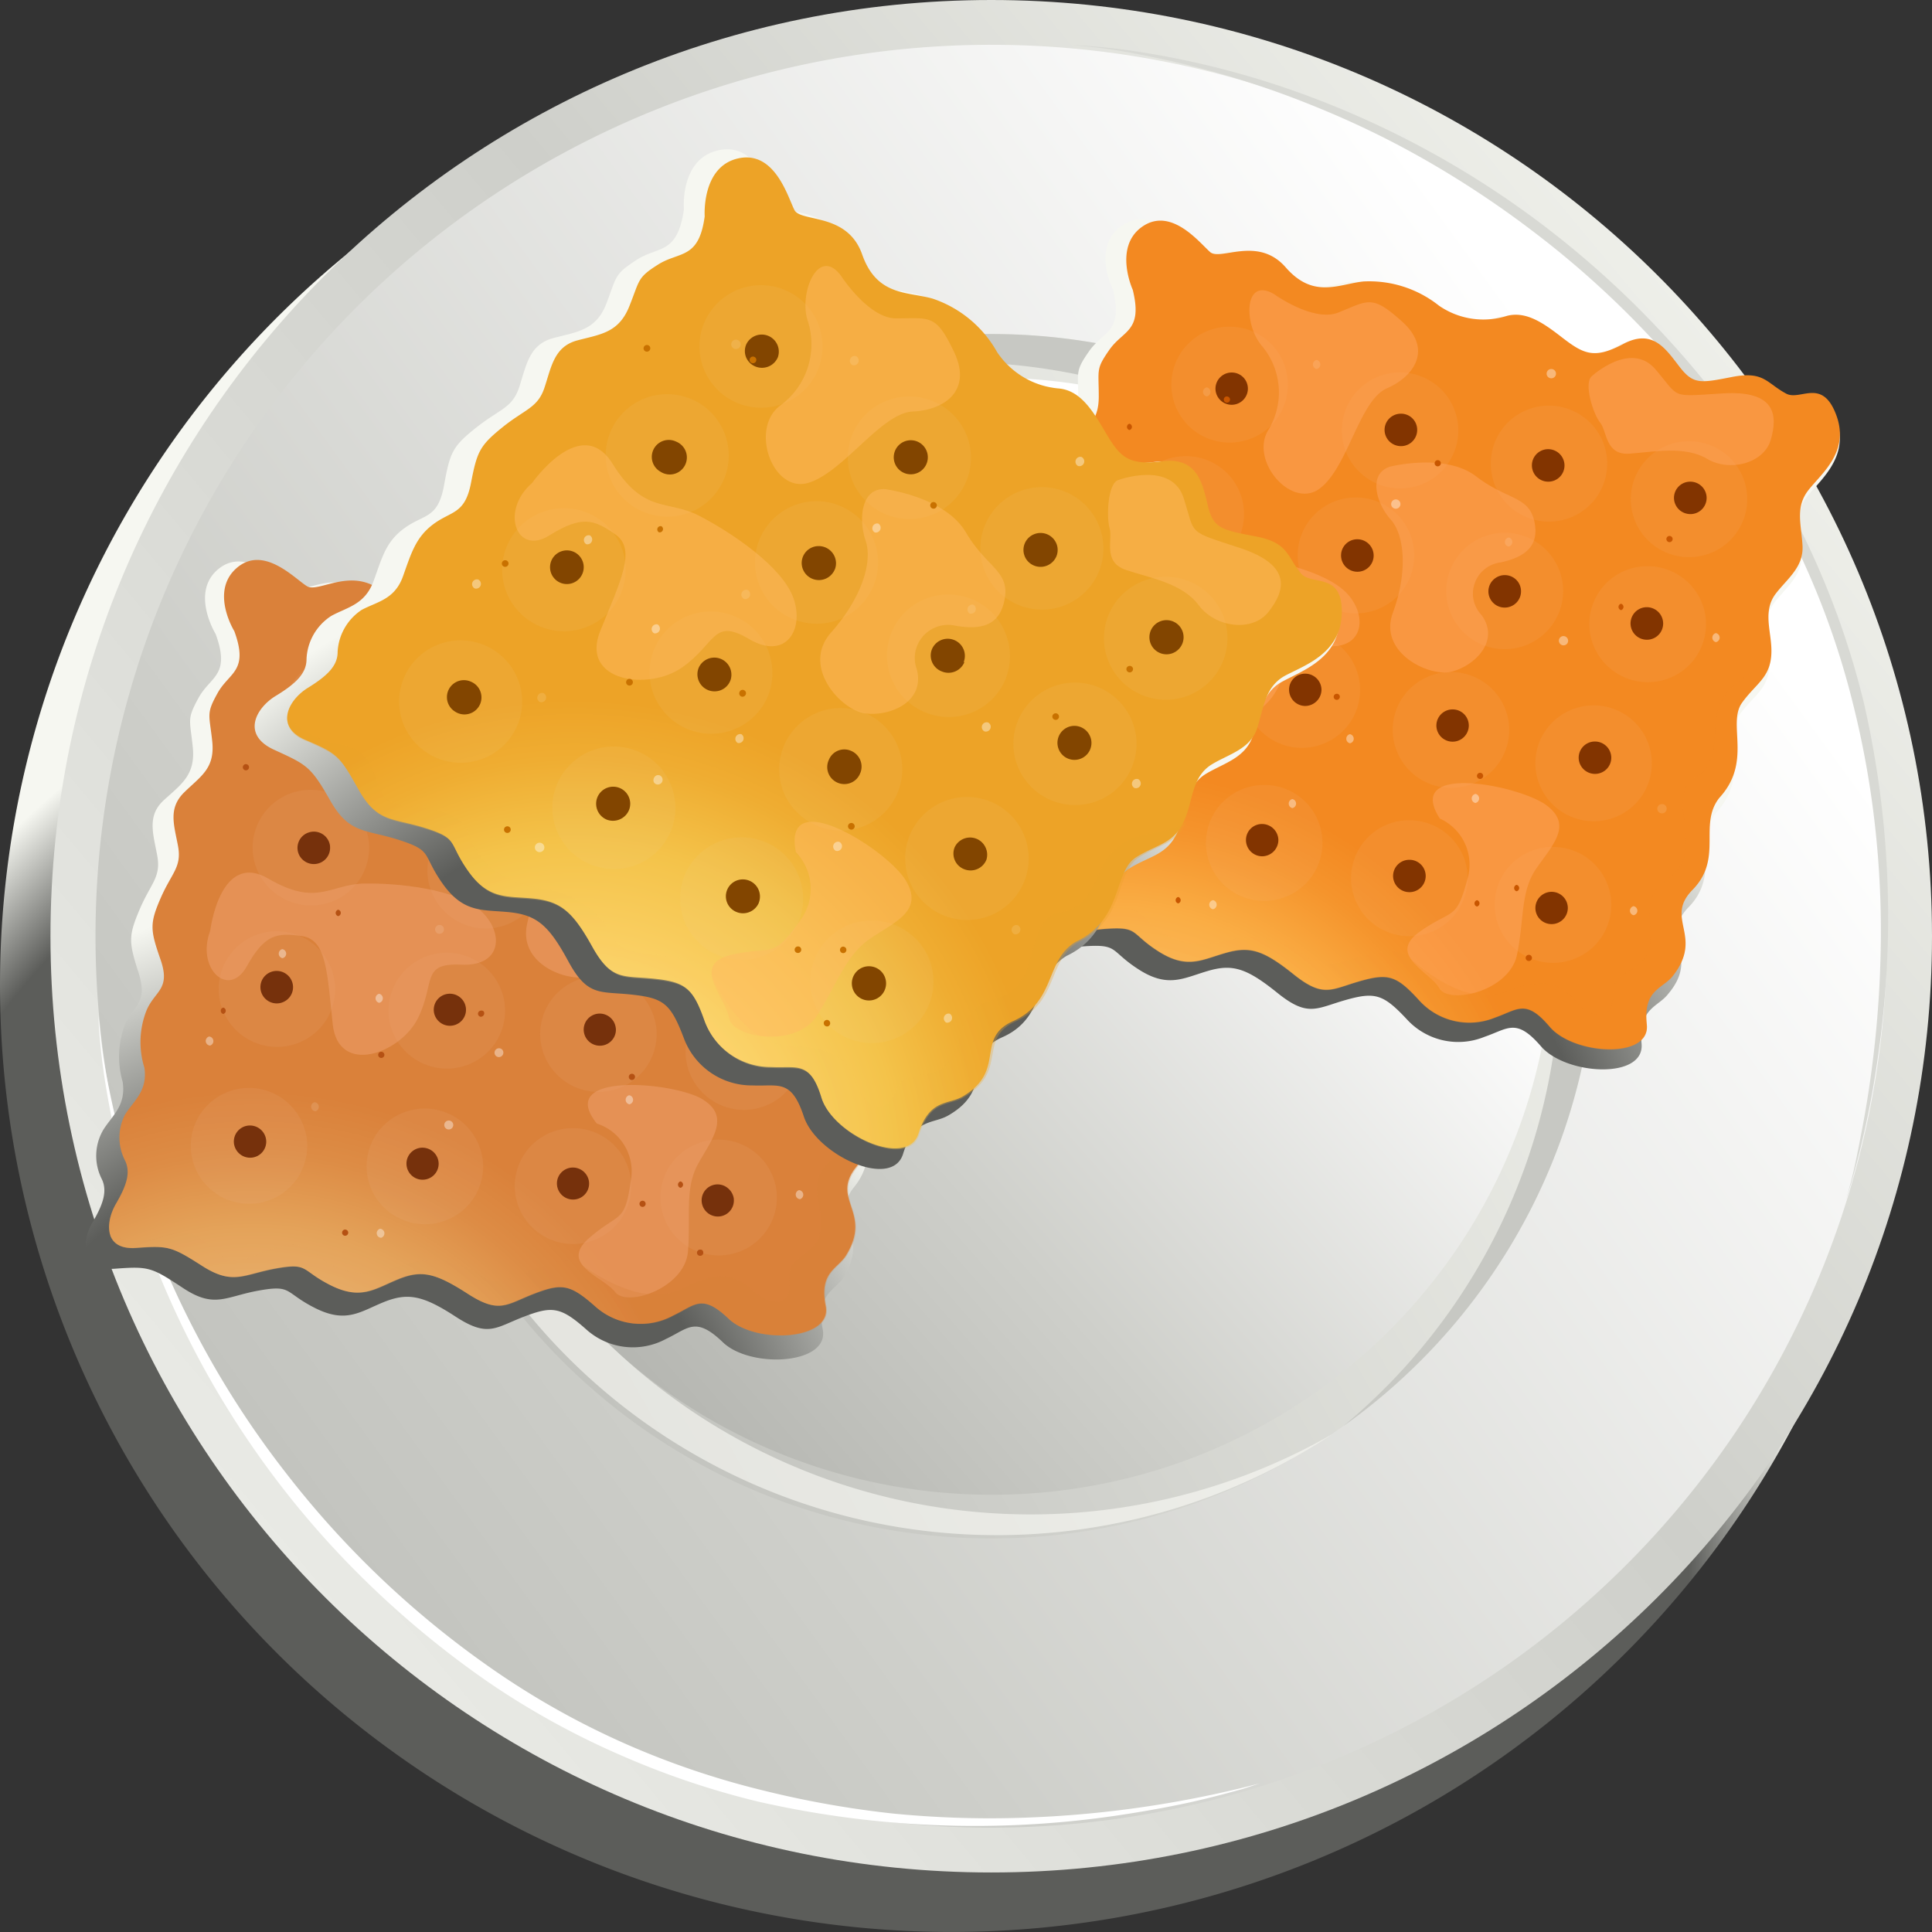 <svg width="32" height="32" fill="none" xmlns="http://www.w3.org/2000/svg">
  <rect width="100%" height="100%" fill="#333333" stroke="none"/>
  <g clip-path="url(#a)">
    <path style="mix-blend-mode:multiply" d="M31.511 16.32c0 3.1-.924 6.132-2.655 8.711a15.74 15.74 0 0 1-7.07 5.775 15.826 15.826 0 0 1-9.104.892 15.78 15.78 0 0 1-8.067-4.29 15.657 15.657 0 0 1-4.312-8.03 15.61 15.61 0 0 1 .896-9.059 15.696 15.696 0 0 1 5.803-7.037A15.81 15.81 0 0 1 15.756.64c4.178 0 8.186 1.652 11.14 4.592a15.642 15.642 0 0 1 4.615 11.088Z" fill="url(#b)"/>
    <path d="M16.418 31.014C25.024 31.014 32 24.072 32 15.507 32 6.943 25.024 0 16.418 0 7.812 0 .836 6.943.836 15.507c0 8.565 6.976 15.507 15.582 15.507Z" fill="url(#c)"/>
    <path d="M31.254 15.507c0 2.92-.87 5.775-2.5 8.203a14.82 14.82 0 0 1-6.659 5.438 14.902 14.902 0 0 1-8.571.84 14.858 14.858 0 0 1-7.597-4.04 14.743 14.743 0 0 1-4.06-7.56 14.7 14.7 0 0 1 .844-8.531A14.78 14.78 0 0 1 8.176 3.23 14.887 14.887 0 0 1 16.418.742c1.948 0 3.878.381 5.678 1.123 1.8.742 3.436 1.83 4.814 3.2a14.756 14.756 0 0 1 3.216 4.791 14.701 14.701 0 0 1 1.128 5.651Z" fill="url(#d)"/>
    <path d="M26.44 15.508a9.94 9.94 0 0 1-1.689 5.541 10.012 10.012 0 0 1-4.498 3.674 10.067 10.067 0 0 1-5.79.567 10.037 10.037 0 0 1-5.132-2.73 9.96 9.96 0 0 1-2.743-5.107 9.93 9.93 0 0 1 .57-5.762 9.985 9.985 0 0 1 3.692-4.477 10.057 10.057 0 0 1 12.655 1.24 9.97 9.97 0 0 1 2.173 3.237 9.932 9.932 0 0 1 .762 3.817Z" fill="url(#e)"/>
    <path d="M25.724 15.507a9.22 9.22 0 0 1-1.567 5.139 9.285 9.285 0 0 1-4.17 3.407 9.337 9.337 0 0 1-5.37.528 9.31 9.31 0 0 1-4.76-2.529 9.237 9.237 0 0 1-2.545-4.734 9.21 9.21 0 0 1 .525-5.345 9.26 9.26 0 0 1 3.42-4.153 9.328 9.328 0 0 1 11.74 1.142 9.214 9.214 0 0 1 2.726 6.545Z" fill="url(#f)"/>
    <path d="M7.051 15.098a9.917 9.917 0 0 1 1.165-4.672 9.972 9.972 0 0 1 3.231-3.581 10.007 10.007 0 0 0-2.966 2.64 9.953 9.953 0 0 0-1.866 7.54 9.944 9.944 0 0 0 1.396 3.709 9.995 9.995 0 0 0 2.736 2.876 10.048 10.048 0 0 0 7.625 1.643 10.048 10.048 0 0 0 3.686-1.493 10.056 10.056 0 0 1-10.014-.023 9.995 9.995 0 0 1-3.659-3.654 9.935 9.935 0 0 1-1.333-4.985Z" fill="#FBFCF6" opacity=".6"/>
    <path d="M26.44 15.508c0-1.9-.544-3.76-1.57-5.362a10.008 10.008 0 0 0-4.22-3.681A10.066 10.066 0 0 0 9.967 7.872 10.06 10.06 0 0 1 17.255 6.1a10.032 10.032 0 0 1 6.482 3.757 9.94 9.94 0 0 1-1.49 13.766 9.976 9.976 0 0 0 3.086-3.552 9.922 9.922 0 0 0 1.107-4.564Z" fill="#C7C8C3"/>
    <path d="M1.633 16.81c.028.372.079.743.151 1.11a15.296 15.296 0 0 0 2.952 6.477 15.503 15.503 0 0 0 3.489 3.296c.673.462 1.388.86 2.135 1.19.726.32 1.48.576 2.25.765.718.18 1.446.31 2.18.39.663.065 1.329.09 1.994.074a17.889 17.889 0 0 0 3.791-.5l.29-.073-.286.093c-.187.051-.46.128-.814.208-.354.08-.788.16-1.286.234-1.972.288-3.98.208-5.923-.234a13.633 13.633 0 0 1-2.267-.765c-.761-.33-1.49-.73-2.177-1.197a15.619 15.619 0 0 1-1.929-1.57 15.055 15.055 0 0 1-3.659-5.482c-.36-.93-.62-1.896-.778-2.88-.058-.359-.084-.64-.1-.832-.016-.192-.013-.304-.013-.304Z" fill="#fff"/>
    <path d="M17.772.749s.103 0 .296.016c.192.016.479.042.836.1.989.156 1.959.416 2.893.774 1.329.508 2.58 1.2 3.714 2.054a15.641 15.641 0 0 1 3.38 3.498c.469.683.873 1.408 1.206 2.166.323.732.581 1.492.771 2.269a15.91 15.91 0 0 1 .235 5.891 15.293 15.293 0 0 1-.444 2.09c-.054.17-.087.284-.087.284l.078-.288c.051-.188.109-.464.176-.816.19-.974.298-1.964.322-2.956a15.685 15.685 0 0 0-.074-1.984 15.21 15.21 0 0 0-.38-2.18 13.355 13.355 0 0 0-.768-2.24 12.81 12.81 0 0 0-1.196-2.121 15.47 15.47 0 0 0-3.328-3.466 16.305 16.305 0 0 0-1.849-1.222c-.579-.328-1.18-.616-1.797-.864a15.198 15.198 0 0 0-2.862-.848 8.972 8.972 0 0 0-1.122-.157Z" fill="#D8D9D4"/>
    <path style="mix-blend-mode:multiply" d="M14.148 19.66c.482-.598-.016-1.113.293-1.6.501-.675 0-1.28.215-1.657.215-.378.492-.496.38-1.053-.055-.285-.18-.566 0-.848.18-.282.398-.519.337-.883-.061-.365-.2-.656 0-.96.2-.304.62-.743.322-1.322-.3-.58-.643-.15-.885-.256-.34-.14-.408-.349-.939-.182-.53.166-.643.201-.906-.077-.264-.278-.528-.62-.997-.285-.47.336-.643.243-1.074 0-.322-.195-.643-.368-.949-.25a1.32 1.32 0 0 1-1.164-.048 1.892 1.892 0 0 0-1.321-.271c-.408.086-.814.39-1.347-.1-.534-.49-1.12 0-1.309-.118-.19-.118-.733-.707-1.193-.32-.46.387-.039 1.072-.039 1.072.251.688-.086.697-.283 1.056-.196.358-.144.352-.096.816.048.464-.193.617-.48.88-.285.262-.173.563-.108.921.064.359-.107.452-.293.89-.186.439-.18.538-.02 1.037.161.5-.06.538-.218.857-.12.307-.134.645-.042.96.058.394-.173.557-.321.794a.849.849 0 0 0-.03.806c.104.202.03.426-.154.737-.183.31-.186.8.377.758.562-.042.604-.026 1.128.32.524.346.701.14 1.258.041.556-.099.414.032.932.292.518.259.75.054 1.141-.103.393-.157.644-.108 1.184.244.54.352.662.179 1.132 0 .469-.18.61-.164 1.041.22a1.153 1.153 0 0 0 1.309.15c.373-.175.489-.383.945.055.457.439 1.769.371 1.653-.214-.116-.586.203-.64.35-.867.444-.743-.257-.954.171-1.492Z" fill="url(#g)"/>
    <path d="M14.164 19.35c.473-.582 0-1.085.29-1.57.488-.66 0-1.24.205-1.617.206-.377.482-.48.373-1.024-.055-.275-.177-.553 0-.822.177-.27.415-.49.357-.848-.058-.359-.196-.64 0-.935.196-.294.601-.72.306-1.28-.296-.56-.611-.144-.856-.246-.321-.138-.402-.34-.916-.18-.515.16-.643.2-.884-.073-.242-.272-.512-.605-.965-.278-.453.326-.643.236-1.048 0-.306-.19-.614-.359-.92-.24a1.294 1.294 0 0 1-1.138-.052 1.879 1.879 0 0 0-1.286-.265c-.396.086-.791.384-1.312-.09-.521-.473-1.087 0-1.286-.121-.2-.122-.717-.688-1.164-.301-.447.387-.039 1.046-.039 1.046.244.666-.084.679-.276 1.024-.193.346-.139.346-.09.797.048.451-.184.576-.46.845-.277.269-.17.547-.106.896.064.349-.107.441-.29.864-.183.422-.17.525 0 1.014.17.49-.087.512-.228.832a1.424 1.424 0 0 0-.039.96c.055.384-.173.541-.321.775a.828.828 0 0 0 0 .761c.096.199.026.413-.151.717s-.203.768.33.73c.535-.039.59-.026 1.1.3.512.327.682.135 1.226.039.543-.096.402.032.903.282.502.25.73.054 1.116-.103.386-.157.617-.102 1.148.24.53.343.643.176 1.103 0 .46-.176.595-.157 1.016.215a1.122 1.122 0 0 0 1.286.147c.36-.17.473-.372.92.054.447.426 1.72.358 1.607-.211-.112-.57.2-.611.341-.845.431-.707-.25-.912.148-1.437Z" fill="url(#h)"/>
    <path style="mix-blend-mode:screen" opacity=".1" d="M6.11 13.943a.956.956 0 0 1-.501.94.97.97 0 0 1-1.38-.556.956.956 0 0 1 .3-1.022.967.967 0 0 1 1.58.638Z" fill="url(#i)"/>
    <path style="mix-blend-mode:screen" opacity=".1" d="M6.611 11.731a.956.956 0 0 1-.496.945.968.968 0 0 1-1.383-.552.956.956 0 0 1 .298-1.024.967.967 0 0 1 1.581.631Z" fill="url(#j)"/>
    <path style="mix-blend-mode:screen" opacity=".1" d="M5.547 16.281a.956.956 0 0 1-.498.943.969.969 0 0 1-1.382-.554.955.955 0 0 1 .299-1.023.968.968 0 0 1 1.58.634Z" fill="url(#k)"/>
    <path style="mix-blend-mode:screen" opacity=".1" d="M5.083 18.88a.956.956 0 0 1-.498.943.968.968 0 0 1-1.38-.555.956.956 0 0 1 .297-1.023.966.966 0 0 1 1.581.635Z" fill="url(#l)"/>
    <path style="mix-blend-mode:screen" opacity=".1" d="M9.003 14.32a.956.956 0 0 1-.498.943.968.968 0 0 1-1.381-.554.956.956 0 0 1 .298-1.023.967.967 0 0 1 1.581.634Z" fill="url(#m)"/>
    <path style="mix-blend-mode:screen" opacity=".1" d="M9.502 12.186a.956.956 0 0 1-.498.942.969.969 0 0 1-1.382-.554.955.955 0 0 1 .299-1.023.968.968 0 0 1 1.58.635Z" fill="url(#n)"/>
    <path style="mix-blend-mode:screen" opacity=".1" d="M8.36 16.64a.956.956 0 0 1-.498.944.969.969 0 0 1-1.382-.557.955.955 0 0 1 .301-1.023.967.967 0 0 1 1.58.636Z" fill="url(#o)"/>
    <path style="mix-blend-mode:screen" opacity=".1" d="M7.997 19.219a.956.956 0 0 1-.498.942.969.969 0 0 1-1.382-.554.955.955 0 0 1 .299-1.023.968.968 0 0 1 1.58.635Z" fill="url(#p)"/>
    <path style="mix-blend-mode:screen" opacity=".1" d="M11.518 14.644a.956.956 0 0 1-.498.942.969.969 0 0 1-1.382-.554.955.955 0 0 1 .298-1.023.968.968 0 0 1 1.582.635Z" fill="url(#q)"/>
    <path style="mix-blend-mode:screen" opacity=".1" d="M12.013 12.48a.956.956 0 0 1-.504.934.967.967 0 0 1-1.376-.554.955.955 0 0 1 .29-1.02.968.968 0 0 1 1.59.64Z" fill="url(#r)"/>
    <path style="mix-blend-mode:screen" opacity=".1" d="M10.871 17.03a.956.956 0 0 1-.5.941.969.969 0 0 1-1.38-.557.956.956 0 0 1 .3-1.022.967.967 0 0 1 1.58.639Z" fill="url(#s)"/>
    <path style="mix-blend-mode:screen" opacity=".1" d="M10.45 19.546a.956.956 0 0 1-.498.943.968.968 0 0 1-1.381-.555.956.956 0 0 1 .298-1.023.966.966 0 0 1 1.581.635Z" fill="url(#t)"/>
    <path style="mix-blend-mode:screen" opacity=".1" d="M13.926 14.938a.956.956 0 0 1-.501.94.968.968 0 0 1-1.38-.558.955.955 0 0 1 .302-1.022.967.967 0 0 1 1.58.64Z" fill="url(#u)"/>
    <path style="mix-blend-mode:screen" opacity=".1" d="M14.389 12.8a.956.956 0 0 1-.5.94.97.97 0 0 1-1.38-.556.957.957 0 0 1 .3-1.022.968.968 0 0 1 1.58.638Z" fill="url(#v)"/>
    <path style="mix-blend-mode:screen" opacity=".1" d="M13.28 17.325a.956.956 0 0 1-.5.943.968.968 0 0 1-1.38-.558.956.956 0 0 1 .303-1.023.967.967 0 0 1 1.577.638Z" fill="url(#w)"/>
    <path style="mix-blend-mode:screen" opacity=".1" d="M12.862 19.73a.957.957 0 0 1-.498.948.968.968 0 0 1-1.383-.56.955.955 0 0 1 .308-1.024.967.967 0 0 1 1.573.637Z" fill="url(#x)"/>
    <path d="M5.961 11.866a.265.265 0 0 1-.29.291.267.267 0 0 1-.232-.338.265.265 0 0 1 .331-.182.268.268 0 0 1 .191.229Z" fill="url(#y)"/>
    <path d="M5.466 14.016a.268.268 0 0 1-.238.294.272.272 0 0 1-.267-.137.268.268 0 0 1 .156-.386.27.27 0 0 1 .35.229Z" fill="url(#z)"/>
    <path d="M4.852 16.32a.268.268 0 0 1-.138.266.27.27 0 0 1-.39-.311.269.269 0 0 1 .232-.192.271.271 0 0 1 .296.237Z" fill="url(#A)"/>
    <path d="M4.408 18.88a.266.266 0 0 1-.238.294.27.27 0 0 1-.295-.236.266.266 0 0 1 .238-.295.27.27 0 0 1 .295.237Z" fill="url(#B)"/>
    <path d="M8.82 12.246a.264.264 0 0 1-.138.26.268.268 0 0 1-.382-.153.264.264 0 0 1 .224-.344.267.267 0 0 1 .296.237Z" fill="url(#C)"/>
    <path d="M8.328 14.4a.265.265 0 0 1-.29.291.268.268 0 0 1-.23-.184.264.264 0 0 1 .224-.344.267.267 0 0 1 .296.237Z" fill="url(#D)"/>
    <path d="M7.717 16.698a.264.264 0 0 1-.138.26.268.268 0 0 1-.382-.153.265.265 0 0 1 .224-.344.267.267 0 0 1 .296.237Z" fill="url(#E)"/>
    <path d="M7.264 19.248a.264.264 0 0 1-.138.26.267.267 0 0 1-.384-.306.265.265 0 0 1 .33-.182.268.268 0 0 1 .192.228Z" fill="url(#F)"/>
    <path d="M11.312 12.576a.265.265 0 0 1-.29.292.267.267 0 0 1-.232-.339.265.265 0 0 1 .423-.132c.055.045.09.109.099.18Z" fill="url(#G)"/>
    <path d="M10.82 14.72a.265.265 0 0 1-.29.292.268.268 0 0 1-.23-.185.264.264 0 0 1 .224-.344.268.268 0 0 1 .296.237Z" fill="url(#H)"/>
    <path d="M10.2 17.028a.265.265 0 0 1-.29.291.267.267 0 0 1-.232-.338.265.265 0 0 1 .33-.182.268.268 0 0 1 .191.229Z" fill="url(#I)"/>
    <path d="M9.756 19.577a.264.264 0 0 1-.139.26.267.267 0 0 1-.383-.306.265.265 0 0 1 .33-.182.268.268 0 0 1 .192.228Z" fill="url(#J)"/>
    <path d="M13.707 12.858a.268.268 0 0 1-.503.154.265.265 0 0 1-.022-.203.26.26 0 0 1 .23-.188.268.268 0 0 1 .295.237Z" fill="url(#K)"/>
    <path d="M13.216 15.005a.265.265 0 0 1-.29.292.268.268 0 0 1-.23-.185.264.264 0 0 1 .224-.344.267.267 0 0 1 .296.237Z" fill="url(#L)"/>
    <path d="M12.598 17.306a.264.264 0 0 1-.241.294.268.268 0 0 1-.29-.29.265.265 0 0 1 .341-.229.267.267 0 0 1 .19.225Z" fill="url(#M)"/>
    <path d="M12.154 19.86a.265.265 0 0 1-.292.288.268.268 0 0 1-.228-.186.264.264 0 0 1 .421-.283c.056.045.091.11.1.18Z" fill="url(#N)"/>
    <path opacity=".5" d="M6.225 10.27s.704.39 1.087.185c.482-.253.52-.359 1.07.038.55.397.3.877-.131 1.127s-.511 1.37-.926 1.766c-.415.397-1.203-.32-.965-.858a1.192 1.192 0 0 0-.25-1.389c-.322-.316-.419-1.116.115-.87Z" fill="url(#O)"/>
    <path opacity=".5" d="M3.482 15.415s.161-1.332.965-.861c.804.47 1.026.09 1.585.08.56-.01 1.534.09 1.93.451.395.362.353.925-.322.893-.675-.032-.425.297-.717.886-.293.589-1.319.96-1.412.1-.093-.861-.1-1.402-.511-1.46-.412-.057-.614-.035-.913.503-.3.537-.843.038-.605-.592Z" fill="url(#P)"/>
    <path opacity=".5" d="M8.434 12.906s.884-.32 1.44 0c.557.32.904.224 1.03.64.125.416-.132.614-.48.73a.522.522 0 0 0-.389.381.517.517 0 0 0 .168.518c.36.4-.036.86-.4.988-.362.128-1.234-.175-1.07-.87.164-.694.061-1.28-.206-1.533-.267-.252-.437-.697-.093-.854Z" fill="url(#Q)"/>
    <path opacity=".5" d="M9.887 18.61a.832.832 0 0 1 .563.935c-.103.733-.183.519-.691.96-.508.442.235.64.43.896.197.256 1.162-.067 1.207-.681.044-.615-.058-1.047.176-1.46.235-.412.528-.777.052-1.059-.476-.281-2.44-.457-1.737.41Z" fill="url(#R)"/>
    <path opacity=".5" d="M11.608 11.056s.588-.663 1.035-.224c.447.438.277.425 1.148.275.871-.15.965.269.878.678-.087.41-.624.608-1.016.423-.393-.186-.891-.02-1.287.05-.395.071-.408-.32-.537-.457-.128-.137-.353-.601-.221-.745Z" fill="url(#S)"/>
    <g opacity=".4" fill="#fff">
      <path opacity=".3" d="M5.283 11.916a.077.077 0 0 0-.056.082.077.077 0 0 0 .072.068.077.077 0 0 0 .032-.129.078.078 0 0 0-.048-.021ZM7.273 15.32a.075.075 0 0 0-.05.028.074.074 0 0 0 .012.104.074.074 0 0 0 .093-.115.075.075 0 0 0-.055-.016ZM10.52 13.858a.077.077 0 0 0-.054.082.076.076 0 0 0 .07.069.076.076 0 0 0 .032-.13.077.077 0 0 0-.047-.02ZM13.52 17.984a.074.074 0 0 0-.038.131.074.074 0 0 0 .105-.011.074.074 0 0 0-.011-.104.075.075 0 0 0-.055-.016ZM5.21 18.256a.077.077 0 0 0-.056.082.077.077 0 0 0 .071.068.077.077 0 0 0 .055-.082.077.077 0 0 0-.07-.068ZM7.042 11.277a.074.074 0 0 0-.066.081.074.074 0 0 0 .082.066.074.074 0 0 0 .066-.082.074.074 0 0 0-.082-.065Z"/>
      <path d="M8.595 13.44a.077.077 0 0 0 .016.15.078.078 0 0 0 .055-.082.077.077 0 0 0-.071-.068ZM4.678 15.72a.077.077 0 0 0-.061.076.077.077 0 0 0 .061.075.077.077 0 0 0 .062-.075.077.077 0 0 0-.062-.075ZM8.257 17.363a.075.075 0 0 0-.05.027.074.074 0 0 0 .012.104.074.074 0 0 0 .093-.115.075.075 0 0 0-.055-.016ZM11.598 15.389a.077.077 0 0 0-.061.075.077.077 0 0 0 .061.075.077.077 0 0 0 0-.15ZM14.103 15.068a.077.077 0 0 0 0 .15.077.077 0 0 0 .061-.074.077.077 0 0 0-.061-.076ZM13.235 19.712a.077.077 0 0 0-.032.129c.013.012.03.02.048.021a.077.077 0 0 0-.016-.15ZM10.424 18.14a.077.077 0 0 0-.061.076.077.077 0 0 0 .061.075.077.077 0 0 0 .062-.075.077.077 0 0 0-.062-.075ZM3.463 17.168a.077.077 0 0 0-.055.082.077.077 0 0 0 .071.068.077.077 0 0 0 .055-.082.077.077 0 0 0-.071-.068ZM6.28 16.46a.077.077 0 0 0 0 .15.077.077 0 0 0 .061-.075.077.077 0 0 0-.061-.075ZM6.296 20.352a.077.077 0 0 0-.056.081.077.077 0 0 0 .072.069.077.077 0 0 0 .055-.082.077.077 0 0 0-.071-.068ZM10.932 11.01a.077.077 0 0 0 .016.15.077.077 0 0 0-.016-.15ZM7.425 18.56a.075.075 0 0 0-.05.027.074.074 0 0 0 .066.12.074.074 0 0 0 .066-.081.074.074 0 0 0-.082-.066Z"/>
    </g>
    <path d="M12.489 14.755a.051.051 0 1 0 0 .102.051.051 0 1 0 0-.102ZM5.601 15.068a.055.055 0 0 0-.041.053.054.054 0 0 0 .041.053.054.054 0 0 0 0-.106ZM5.63 12.035a.052.052 0 0 0-.051.051.051.051 0 0 0 .051.052.052.052 0 0 0 .052-.052.051.051 0 0 0-.052-.05ZM7.968 16.739a.052.052 0 0 0-.051.051.051.051 0 0 0 .051.051c.07-.01.07-.112 0-.102ZM3.698 16.689a.054.054 0 0 0 0 .105.054.054 0 0 0 0-.105ZM10.466 17.785a.051.051 0 0 0-.051.051.051.051 0 0 0 .051.052.051.051 0 0 0 .052-.052.051.051 0 0 0-.051-.051ZM10.643 19.888a.051.051 0 1 0 0 .102.051.051 0 1 0 0-.102ZM5.717 20.365a.052.052 0 0 0-.051.051.051.051 0 0 0 .051.052.052.052 0 0 0 .051-.052.051.051 0 0 0-.051-.05ZM6.315 17.42a.052.052 0 0 0-.051.052.051.051 0 0 0 .051.051.052.052 0 0 0 .052-.05.051.051 0 0 0-.052-.052ZM11.27 19.568a.055.055 0 0 0 0 .106.054.054 0 0 0 0-.106ZM11.595 20.698a.051.051 0 1 0 0 .102c.077 0 .067-.112 0-.102ZM4.074 12.656a.052.052 0 0 0-.052.051.051.051 0 0 0 .052.052.052.052 0 0 0 .051-.052.051.051 0 0 0-.051-.05ZM13.183 13.549a.055.055 0 0 0-.041.053c0 .012.004.024.011.033.008.01.018.017.03.02a.054.054 0 0 0 .03-.087.055.055 0 0 0-.03-.02ZM9.216 12.714a.052.052 0 0 0-.052.051.051.051 0 0 0 .052.051.052.052 0 0 0 .051-.05.051.051 0 0 0-.051-.052Z" fill="#B55113"/>
    <path d="M14.264 16.7c.093 1.134-.643.43-.322 1.572.322 1.143-.595.733-.38 1.683.216.95-.54.701-.485 1.226.055.525-.373.429-.623.18-.251-.25-.573-.32-1.13-.03-.555.291-1.221-.057-1.678-.37-.456-.314-1.266.47-1.633.2a1.453 1.453 0 0 0-1.392-.185c-.624.18-.965.16-1.428-.237-.463-.396-1.141.32-1.473.103-.33-.218-.424-.57-1.019-.362a1.463 1.463 0 0 1-.878-.02c.052.135.187.231.44.212.55-.038.59-.026 1.1.3.512.327.682.135 1.226.04.543-.097.401.031.903.28.502.25.73.055 1.116-.102.386-.156.617-.102 1.148.24.53.343.643.177 1.103 0 .46-.175.594-.156 1.016.215a1.12 1.12 0 0 0 1.286.147c.36-.17.473-.371.92.054.446.426 1.72.359 1.607-.21-.112-.57.2-.612.341-.845.43-.701-.25-.906.148-1.43.473-.583 0-1.086.29-1.572.488-.66 0-1.239.205-1.616.206-.378.418-.451.396-.845-.277.483-.878.477-.804 1.373Z" fill="url(#T)" style="mix-blend-mode:multiply" opacity=".3"/>
    <path style="mix-blend-mode:multiply" d="M27.955 15.04c.543-.541.103-1.108.466-1.575.573-.617.129-1.264.39-1.626.26-.361.546-.438.494-1.008-.029-.287-.119-.582.078-.841.196-.26.479-.454.456-.826-.022-.37-.132-.672.11-.96.24-.288.697-.672.456-1.28-.241-.608-.608-.214-.849-.345-.321-.176-.37-.39-.916-.282-.547.109-.675.128-.894-.173-.219-.3-.457-.672-.965-.39-.508.282-.675.173-1.067-.131-.293-.227-.589-.435-.917-.346a1.337 1.337 0 0 1-1.154-.176 1.913 1.913 0 0 0-1.286-.413c-.415.045-.849.304-1.328-.236-.48-.541-1.113-.11-1.286-.26-.174-.15-.643-.784-1.158-.435-.514.349-.15 1.063-.15 1.063.173.707-.162.681-.396 1.017-.235.336-.18.336-.18.8s-.26.595-.573.829c-.312.234-.235.54-.206.902.03.362-.157.439-.389.852-.231.412-.234.518-.131 1.033.102.515-.116.528-.322.838a1.485 1.485 0 0 0-.142.96c0 .397-.234.535-.414.756a.846.846 0 0 0-.103.777c.077.211-.023.426-.235.714s-.273.777.293.797c.566.019.601.038 1.09.425.488.387.678.211 1.244.173.566-.038.408.077.894.387.486.31.74.138 1.148.02.408-.119.643-.039 1.148.368.505.406.643.252 1.128.115.486-.138.624-.096 1.013.32a1.152 1.152 0 0 0 1.286.29c.39-.133.524-.32.936.158.412.477 1.717.553 1.666-.042-.052-.595.27-.605.44-.826.534-.633-.141-.918.325-1.424Z" fill="url(#U)"/>
    <path d="M28.023 14.749c.53-.528.1-1.079.453-1.533.556-.601.125-1.229.38-1.58.253-.353.53-.43.478-.983-.025-.279-.115-.567.078-.82.193-.252.466-.44.443-.802-.022-.362-.125-.64.11-.928.234-.288.678-.64.443-1.245-.234-.605-.595-.211-.826-.34-.322-.172-.363-.377-.89-.275-.528.103-.644.128-.872-.166-.228-.294-.444-.64-.933-.38-.488.258-.659.169-1.038-.126-.286-.22-.573-.422-.89-.339a1.292 1.292 0 0 1-1.126-.17 1.855 1.855 0 0 0-1.251-.4c-.405.042-.826.295-1.286-.233-.46-.528-1.08-.106-1.251-.253-.17-.147-.643-.758-1.125-.422-.483.336-.158 1.046-.158 1.046.17.691-.157.666-.386.992-.228.327-.177.32-.177.778 0 .457-.25.566-.553.79-.302.224-.228.528-.202.877.025.349-.151.429-.38.829-.228.4-.228.505-.125 1.008.103.502-.116.515-.302.816a1.45 1.45 0 0 0-.142.95c0 .387-.228.522-.402.736a.827.827 0 0 0-.103.755c.077.208 0 .413-.225.698s-.267.752.283.771c.55.02.589.038 1.061.416.473.378.663.205 1.212.167.55-.039.396.076.872.377.476.3.717.131 1.116.02.398-.113.623-.04 1.119.358.495.396.623.246 1.096.112.473-.135.608-.093.984.32a1.12 1.12 0 0 0 1.25.285c.38-.132.512-.32.91.15.4.47 1.673.54 1.608-.038-.064-.58.264-.59.431-.804.518-.659-.138-.937.316-1.414Z" fill="url(#V)"/>
    <path style="mix-blend-mode:screen" opacity=".1" d="M20.605 8.516a.957.957 0 0 1-.596.887.97.97 0 0 1-1.051-.209.959.959 0 0 1 .682-1.638.958.958 0 0 1 .965.96Z" fill="url(#W)"/>
    <path style="mix-blend-mode:screen" opacity=".1" d="M21.331 6.371a.957.957 0 0 1-.595.887.969.969 0 0 1-1.052-.208.959.959 0 0 1 .682-1.639c.256 0 .502.101.683.281.18.18.282.425.282.68Z" fill="url(#X)"/>
    <path style="mix-blend-mode:screen" opacity=".1" d="M19.781 10.78a.957.957 0 0 1-.595.887.969.969 0 0 1-1.051-.208.958.958 0 0 1 .682-1.639c.256 0 .5.101.682.281.18.18.282.425.282.68Z" fill="url(#Y)"/>
    <path style="mix-blend-mode:screen" opacity=".1" d="M19.042 13.318a.956.956 0 0 1-.596.887.969.969 0 0 1-1.05-.208.958.958 0 0 1 .681-1.639c.256 0 .501.101.682.282.181.18.283.424.283.678Z" fill="url(#Z)"/>
    <path style="mix-blend-mode:screen" opacity=".1" d="M23.424 9.2a.957.957 0 0 1-.595.887.97.97 0 0 1-1.051-.208.958.958 0 0 1 .682-1.639c.256 0 .5.101.682.281.18.18.282.425.282.68Z" fill="url(#aa)"/>
    <path style="mix-blend-mode:screen" opacity=".1" d="M24.154 7.13a.957.957 0 0 1-.595.887.97.97 0 0 1-1.051-.208.96.96 0 0 1 .682-1.64c.256 0 .5.102.682.282.18.18.282.424.282.679Z" fill="url(#ab)"/>
    <path style="mix-blend-mode:screen" opacity=".1" d="M22.527 11.427a.956.956 0 0 1-.595.887.969.969 0 0 1-1.051-.208.958.958 0 0 1 .682-1.64c.256 0 .501.102.682.282.18.18.282.424.282.679Z" fill="url(#ac)"/>
    <path style="mix-blend-mode:screen" opacity=".1" d="M21.904 13.962a.957.957 0 0 1-.596.887.97.97 0 0 1-1.051-.208.959.959 0 0 1 .682-1.639.958.958 0 0 1 .965.96Z" fill="url(#ad)"/>
    <path style="mix-blend-mode:screen" opacity=".1" d="M24.923 10.752a.966.966 0 0 0 .968-.964.966.966 0 0 0-.968-.963.966.966 0 0 0-.968.963c0 .532.433.964.968.964Z" fill="url(#ae)"/>
    <path style="mix-blend-mode:screen" opacity=".1" d="M26.62 7.68a.957.957 0 0 1-.595.887.97.97 0 0 1-1.051-.208.96.96 0 0 1 .682-1.64c.256 0 .501.102.682.282.181.18.283.424.283.679Z" fill="url(#af)"/>
    <path style="mix-blend-mode:screen" opacity=".1" d="M24.997 12.09a.956.956 0 0 1-.596.887.968.968 0 0 1-1.315-.7.954.954 0 0 1 .41-.985.968.968 0 0 1 1.218.12c.181.18.283.423.283.678Z" fill="url(#ag)"/>
    <path style="mix-blend-mode:screen" opacity=".1" d="M24.309 14.547a.957.957 0 0 1-.596.887.97.97 0 0 1-1.051-.208.959.959 0 0 1 .682-1.64c.256 0 .501.102.682.282.181.18.283.424.283.679Z" fill="url(#ah)"/>
    <path style="mix-blend-mode:screen" opacity=".1" d="M28.257 10.339a.957.957 0 0 1-.595.887.97.97 0 0 1-1.052-.208.958.958 0 0 1 .683-1.64c.255 0 .5.102.682.282.18.18.282.424.282.679Z" fill="url(#ai)"/>
    <path style="mix-blend-mode:screen" opacity=".1" d="M28.939 8.269a.957.957 0 0 1-.596.887.969.969 0 0 1-1.05-.209.959.959 0 0 1 .681-1.638.958.958 0 0 1 .965.96Z" fill="url(#aj)"/>
    <path style="mix-blend-mode:screen" opacity=".1" d="M27.36 12.644a.956.956 0 0 1-.595.886.968.968 0 0 1-1.316-.7.956.956 0 0 1 .41-.985.968.968 0 0 1 1.219.12c.18.18.282.424.282.679Z" fill="url(#ak)"/>
    <path style="mix-blend-mode:screen" opacity=".1" d="M26.688 14.988a.957.957 0 0 1-.595.887.97.97 0 0 1-1.052-.208.958.958 0 0 1 .682-1.639c.256 0 .502.101.683.281.18.18.282.425.282.68Z" fill="url(#al)"/>
    <path d="M20.669 6.436a.268.268 0 0 1-.537 0 .268.268 0 0 1 .27-.266.267.267 0 0 1 .267.266Z" fill="url(#am)"/>
    <path d="M19.952 8.519a.271.271 0 0 1-.461.19.268.268 0 1 1 .38-.38c.051.05.08.119.08.19Z" fill="url(#an)"/>
    <path d="M19.087 10.742a.268.268 0 0 1-.167.249.272.272 0 0 1-.294-.059.269.269 0 1 1 .382-.38.268.268 0 0 1 .079.19Z" fill="url(#ao)"/>
    <path d="M18.373 13.232a.271.271 0 0 1-.461.19.268.268 0 0 1 .19-.46.274.274 0 0 1 .271.27Z" fill="url(#ap)"/>
    <path d="M23.473 7.117a.268.268 0 0 1-.322.267.27.27 0 0 1-.213-.212.267.267 0 0 1 .117-.276.27.27 0 0 1 .15-.044.267.267 0 0 1 .268.265Z" fill="url(#aq)"/>
    <path d="M22.752 9.2a.268.268 0 0 1-.27.27.27.27 0 0 1-.27-.27.268.268 0 0 1 .27-.268.27.27 0 0 1 .27.268Z" fill="url(#ar)"/>
    <path d="M21.888 11.424a.272.272 0 0 1-.27.269.27.27 0 0 1-.267-.27.265.265 0 0 1 .267-.265.27.27 0 0 1 .27.266Z" fill="url(#as)"/>
    <path d="M21.174 13.914a.271.271 0 0 1-.27.269.27.27 0 0 1-.267-.269.265.265 0 0 1 .267-.266.271.271 0 0 1 .27.266Z" fill="url(#at)"/>
    <path d="M25.913 7.71a.268.268 0 0 1-.27.268.27.27 0 0 1-.265-.321.269.269 0 0 1 .369-.196.27.27 0 0 1 .166.248Z" fill="url(#au)"/>
    <path d="M25.193 9.795a.268.268 0 0 1-.167.248.27.27 0 0 1-.368-.195.267.267 0 0 1 .115-.276.27.27 0 0 1 .254-.026.267.267 0 0 1 .166.25Z" fill="url(#av)"/>
    <path d="M24.328 12.016a.268.268 0 0 1-.537 0 .268.268 0 0 1 .27-.266.267.267 0 0 1 .267.266Z" fill="url(#aw)"/>
    <path d="M23.614 14.506a.268.268 0 0 1-.165.25.271.271 0 0 1-.37-.195.268.268 0 0 1 .268-.32.268.268 0 0 1 .267.265Z" fill="url(#ax)"/>
    <path d="M28.267 8.243a.268.268 0 0 1-.32.267.27.27 0 0 1-.215-.21.268.268 0 0 1 .265-.322.27.27 0 0 1 .27.265Z" fill="url(#ay)"/>
    <path d="M27.547 10.326a.268.268 0 0 1-.27.27.27.27 0 0 1-.265-.322.269.269 0 0 1 .368-.196.27.27 0 0 1 .167.248Z" fill="url(#az)"/>
    <path d="M26.688 12.55a.268.268 0 0 1-.167.248.271.271 0 0 1-.368-.196.268.268 0 0 1 .265-.32.27.27 0 0 1 .27.268Z" fill="url(#aA)"/>
    <path d="M25.968 15.04a.268.268 0 0 1-.27.266.267.267 0 0 1-.267-.266.268.268 0 0 1 .537 0Z" fill="url(#aB)"/>
    <path opacity=".5" d="M21.106 4.874s.643.464 1.058.304c.505-.202.556-.304 1.061.15.505.455.203.906-.254 1.104-.457.199-.643 1.306-1.11 1.658-.466.352-1.16-.451-.858-.96a1.195 1.195 0 0 0-.103-1.402c-.302-.352-.302-1.155.206-.854Z" fill="url(#aC)"/>
    <path opacity=".5" d="M17.823 9.7s.302-1.306 1.058-.756 1.01.202 1.566.253c.556.051 1.518.253 1.871.64.354.387.251.96-.405.854-.656-.105-.456.253-.807.803-.35.55-1.415.804-1.415-.05 0-.855.049-1.406-.353-1.505-.402-.099-.608-.102-.965.4-.357.503-.852-.035-.55-.64Z" fill="url(#aD)"/>
    <path opacity=".5" d="M23.016 7.731s.917-.237 1.434.16c.518.397.875.32.965.752.09.432-.2.592-.556.672a.522.522 0 0 0-.453.62c.02.093.065.18.131.25.322.436-.129.855-.502.941-.373.087-1.209-.32-.964-.979.244-.659.2-1.28-.039-1.545-.238-.266-.373-.752-.016-.87Z" fill="url(#aE)"/>
    <path opacity=".5" d="M23.849 13.558a.838.838 0 0 1 .46.99c-.193.716-.238.492-.791.882s.164.663.321.938c.158.275 1.161.054 1.287-.554.125-.608.054-1.043.321-1.43s.608-.717.167-1.046c-.44-.33-2.373-.717-1.765.22Z" fill="url(#aF)"/>
    <path opacity=".5" d="M26.366 6.23s.644-.594 1.055-.111c.412.483.229.451 1.113.397.884-.055.91.368.797.764-.112.397-.685.541-1.055.32-.37-.22-.884-.115-1.286-.086-.402.029-.37-.371-.485-.512-.116-.14-.28-.66-.139-.771Z" fill="url(#aG)"/>
    <g opacity=".4" fill="#fff">
      <path opacity=".3" d="M19.987 6.416a.077.077 0 0 0-.061.075.077.077 0 0 0 .061.075.077.077 0 0 0 .062-.075.077.077 0 0 0-.062-.075ZM21.605 10.01a.077.077 0 0 0-.062.075.076.076 0 0 0 .062.075.077.077 0 0 0 .061-.075.077.077 0 0 0-.061-.075ZM24.987 8.902a.077.077 0 0 0-.061.076.077.077 0 0 0 .061.075.077.077 0 0 0 .062-.075.077.077 0 0 0-.062-.076ZM27.527 13.318a.077.077 0 0 0-.077.077.077.077 0 0 0 .077.077.077.077 0 0 0 .078-.077.076.076 0 0 0-.078-.077ZM19.235 12.707a.077.077 0 0 0-.062.075.077.077 0 0 0 .062.075.077.077 0 0 0 .061-.075.076.076 0 0 0-.061-.075ZM21.807 5.962a.077.077 0 0 0-.061.075.077.077 0 0 0 .061.075.077.077 0 0 0 .062-.075.077.077 0 0 0-.062-.075Z"/>
      <path d="M23.12 8.272a.077.077 0 0 0-.078.077.077.077 0 0 0 .077.077.077.077 0 0 0 .077-.077.077.077 0 0 0-.077-.077ZM18.971 10.135a.077.077 0 0 0-.061.075.076.076 0 0 0 .061.075.077.077 0 0 0 .062-.075.077.077 0 0 0-.061-.075ZM22.36 12.16a.077.077 0 0 0-.061.075.076.076 0 0 0 .061.076.077.077 0 0 0 .062-.076.077.077 0 0 0-.062-.075ZM25.897 10.535a.077.077 0 1 0 .055.131.077.077 0 0 0-.055-.13ZM28.421 10.486a.077.077 0 0 0 0 .15.077.077 0 0 0 .062-.074.077.077 0 0 0-.062-.076ZM27.058 15.009a.077.077 0 0 0-.061.075.077.077 0 0 0 .061.075.077.077 0 0 0 .062-.075.077.077 0 0 0-.062-.075ZM24.438 13.15a.077.077 0 0 0-.062.075.077.077 0 0 0 .061.075.077.077 0 0 0 .062-.075.077.077 0 0 0-.061-.076ZM17.614 11.44a.078.078 0 0 0-.061.076.077.077 0 0 0 .061.075.077.077 0 0 0 .062-.075.077.077 0 0 0-.062-.076ZM20.492 11.037a.077.077 0 0 0-.077.077.076.076 0 0 0 .077.077.077.077 0 0 0 .077-.077.076.076 0 0 0-.077-.077ZM20.09 14.91a.077.077 0 0 0-.061.074.077.077 0 0 0 .061.076.077.077 0 0 0 .062-.076.077.077 0 0 0-.062-.075ZM25.695 6.112a.077.077 0 0 0-.078.077.077.077 0 0 0 .078.077.077.077 0 0 0 .077-.077.077.077 0 0 0-.077-.077ZM21.405 13.235a.077.077 0 0 0 0 .15.077.077 0 0 0 .062-.074.077.077 0 0 0-.062-.076Z"/>
    </g>
    <path d="M26.849 10a.054.054 0 0 0-.03.086c.008.01.018.017.03.02a.055.055 0 0 0 .041-.053.054.054 0 0 0-.041-.053ZM19.968 9.581a.054.054 0 0 0 0 .106.054.054 0 0 0 0-.106ZM20.322 6.566a.051.051 0 0 0-.052.052.051.051 0 0 0 .103 0 .051.051 0 0 0-.051-.051ZM22.142 11.491a.051.051 0 0 0-.052.051.051.051 0 1 0 .088-.036.051.051 0 0 0-.037-.015ZM17.897 10.989a.055.055 0 0 0-.03.086.055.055 0 0 0 .055.02.054.054 0 0 0 .043-.053.054.054 0 0 0-.068-.053ZM24.515 12.8a.052.052 0 0 0-.052.051.051.051 0 0 0 .052.051.051.051 0 1 0 0-.102ZM24.463 14.91a.055.055 0 0 0-.041.052.054.054 0 0 0 .041.053.054.054 0 0 0 .03-.087.054.054 0 0 0-.03-.019ZM19.514 14.857a.055.055 0 0 0-.03.087c.008.01.019.016.03.019a.054.054 0 0 0 .03-.086.054.054 0 0 0-.03-.02ZM20.421 11.993a.055.055 0 0 0 0 .106.055.055 0 0 0 .042-.053.054.054 0 0 0-.042-.053ZM25.119 14.656a.055.055 0 0 0 0 .106.054.054 0 0 0 0-.106ZM25.322 15.815a.051.051 0 0 0-.052.05.051.051 0 0 0 .052.052.051.051 0 0 0 .036-.088.051.051 0 0 0-.037-.014ZM18.707 7.018a.055.055 0 0 0-.041.052.054.054 0 0 0 .041.053.054.054 0 0 0 0-.105ZM27.653 8.877a.051.051 0 0 0-.052.051.051.051 0 0 0 .103 0 .051.051 0 0 0-.051-.051ZM23.813 7.622a.051.051 0 1 0 0 .102.052.052 0 0 0 .052-.05.051.051 0 0 0-.052-.052Z" fill="#C85600"/>
    <path d="M28.405 12.125c-.029 1.136-.669.361-.502 1.526.168 1.165-.668.666-.572 1.635.097.97-.61.64-.61 1.165s-.419.39-.644.112c-.225-.278-.534-.371-1.119-.147s-1.193-.186-1.608-.547c-.414-.362-1.308.32-1.646.029a1.44 1.44 0 0 0-1.363-.32c-.643.112-.965.054-1.396-.39-.43-.446-1.17.194-1.476-.055-.305-.25-.363-.608-.964-.47a1.488 1.488 0 0 1-.875-.113c.039.141.164.247.418.256.55.02.589.039 1.061.416.473.378.663.205 1.212.167.55-.039.396.077.872.377.476.301.717.132 1.116.02.398-.112.623-.039 1.119.358.495.397.623.246 1.096.112.473-.134.608-.093.984.32a1.12 1.12 0 0 0 1.25.285c.38-.131.512-.32.91.15.4.47 1.673.54 1.608-.038-.064-.58.264-.59.431-.803.505-.64-.15-.932.303-1.409.53-.527.1-1.078.453-1.532.556-.602.125-1.23.38-1.581.253-.352.462-.406.482-.803-.303.45-.897.38-.92 1.28Z" fill="url(#aH)" style="mix-blend-mode:multiply" opacity=".3"/>
    <path style="mix-blend-mode:multiply" d="M16.592 17.184c.742-.32.537-1.04 1.077-1.353.8-.381.627-1.184 1.022-1.437.396-.253.705-.215.878-.79.09-.292.116-.615.412-.791.296-.176.643-.256.771-.624.13-.368.148-.707.47-.89.322-.182.965-.384.965-1.059 0-.675-.512-.451-.695-.672-.248-.3-.206-.525-.781-.64-.576-.115-.71-.137-.804-.518-.093-.381-.183-.835-.782-.759-.598.077-.73-.092-.993-.544-.193-.336-.402-.656-.756-.697a1.397 1.397 0 0 1-1.058-.621 1.995 1.995 0 0 0-1.093-.906c-.421-.118-.964-.038-1.206-.755-.24-.717-1.038-.547-1.157-.761-.12-.215-.322-1.021-.965-.877-.643.144-.569.979-.569.979-.11.758-.428.602-.788.838-.36.237-.321.256-.492.71-.17.455-.488.478-.884.583-.395.106-.444.439-.56.8-.115.362-.321.368-.716.682-.396.313-.435.413-.534.96-.1.547-.322.47-.643.697-.322.228-.38.493-.524.887-.145.393-.441.432-.701.576a.894.894 0 0 0-.409.717c0 .24-.186.41-.511.608s-.572.64-.029.89c.543.249.608.271.93.838.32.566.581.476 1.147.659.566.182.37.233.72.726.351.493.67.423 1.113.47.444.049.643.215.965.81.321.595.527.496 1.054.554.528.057.643.15.859.717a1.2 1.2 0 0 0 1.138.787c.434.019.643-.115.852.518.21.634 1.46 1.213 1.643.615.184-.599.502-.487.756-.64.772-.448.225-.99.878-1.287Z" fill="url(#aI)"/>
    <path d="M16.775 16.915c.727-.32.527-1.018 1.051-1.319.782-.37.608-1.155.994-1.398.386-.243.688-.211.855-.771.087-.282.113-.595.399-.768.286-.173.643-.253.752-.608.11-.356.135-.691.473-.867.338-.176.92-.375.926-1.044.006-.668-.495-.435-.675-.64-.241-.29-.203-.512-.76-.617-.555-.106-.694-.131-.784-.506-.09-.374-.173-.813-.762-.736-.588.077-.707-.093-.964-.531-.19-.32-.39-.64-.737-.675a1.365 1.365 0 0 1-1.029-.605 1.927 1.927 0 0 0-1.064-.883c-.411-.119-.926-.035-1.17-.733-.245-.698-1.016-.528-1.122-.736-.107-.208-.322-.992-.933-.854-.61.137-.553.96-.553.96-.097.716-.418.576-.769.796-.35.221-.302.25-.479.692-.176.441-.476.464-.861.566-.386.102-.431.442-.544.78-.112.34-.321.356-.698.66-.376.304-.42.403-.52.922-.1.518-.322.46-.618.678-.296.218-.37.48-.508.867s-.43.42-.685.557a.888.888 0 0 0-.398.7c0 .231-.18.398-.496.593-.315.195-.56.64-.029.864.531.224.56.265.872.819.312.554.566.464 1.116.64.55.176.36.23.7.71.341.48.644.41 1.084.455.44.045.643.208.965.787.321.58.514.486 1.029.54.514.055.643.148.836.698a1.166 1.166 0 0 0 1.106.765c.424.023.643-.109.83.506.186.614 1.42 1.18 1.607.598.187-.582.489-.474.736-.617.727-.43.197-.957.827-1.245Z" fill="url(#aJ)"/>
    <path style="mix-blend-mode:screen" opacity=".1" d="M11.997 7.923a1.015 1.015 0 0 1-.936.634 1.023 1.023 0 0 1-.947-.617 1.01 1.01 0 0 1 .21-1.107 1.02 1.02 0 0 1 1.664.313c.106.247.11.527.009.777Z" fill="url(#aK)"/>
    <path style="mix-blend-mode:screen" opacity=".1" d="M13.553 6.112a1.016 1.016 0 0 1-.934.641 1.022 1.022 0 0 1-.951-.616 1.01 1.01 0 0 1 .21-1.11 1.02 1.02 0 0 1 1.113-.227 1.014 1.014 0 0 1 .562 1.312Z" fill="url(#aL)"/>
    <path style="mix-blend-mode:screen" opacity=".1" d="M10.29 9.815a1.018 1.018 0 0 1-.939.64 1.026 1.026 0 0 1-.952-.62 1.013 1.013 0 0 1 .211-1.111 1.024 1.024 0 0 1 1.447-.014 1.015 1.015 0 0 1 .232 1.105Z" fill="url(#aM)"/>
    <path style="mix-blend-mode:screen" opacity=".1" d="M8.575 12a1.016 1.016 0 0 1-.935.634 1.023 1.023 0 0 1-.947-.616 1.01 1.01 0 0 1 .209-1.108 1.021 1.021 0 0 1 1.664.313c.106.248.11.527.01.777Z" fill="url(#aN)"/>
    <path style="mix-blend-mode:screen" opacity=".1" d="M14.47 9.696a1.015 1.015 0 0 1-.936.635 1.023 1.023 0 0 1-.947-.617 1.01 1.01 0 0 1 .209-1.107 1.02 1.02 0 0 1 1.748.7c0 .133-.024.265-.075.39Z" fill="url(#aO)"/>
    <path style="mix-blend-mode:screen" opacity=".1" d="M16.01 7.958a1.015 1.015 0 0 1-.932.638 1.023 1.023 0 0 1-.95-.61 1.01 1.01 0 0 1 .717-1.395 1.024 1.024 0 0 1 1.153.587 1.01 1.01 0 0 1 .012.78Z" fill="url(#aP)"/>
    <path style="mix-blend-mode:screen" opacity=".1" d="M12.723 11.52a1.015 1.015 0 0 1-.936.633 1.023 1.023 0 0 1-.947-.619 1.01 1.01 0 0 1 .212-1.107 1.02 1.02 0 0 1 1.671 1.093Z" fill="url(#aQ)"/>
    <path style="mix-blend-mode:screen" opacity=".1" d="M11.113 13.76a1.016 1.016 0 0 1-.936.634 1.023 1.023 0 0 1-.947-.617 1.01 1.01 0 0 1 .209-1.107 1.02 1.02 0 0 1 1.748.7 1.01 1.01 0 0 1-.074.39Z" fill="url(#aR)"/>
    <path style="mix-blend-mode:screen" opacity=".1" d="M16.66 11.236a1.015 1.015 0 0 1-.935.64 1.023 1.023 0 0 1-.95-.616 1.01 1.01 0 0 1 .728-1.392 1.02 1.02 0 0 1 1.156 1.367Z" fill="url(#aS)"/>
    <path style="mix-blend-mode:screen" opacity=".1" d="M18.203 9.463a1.015 1.015 0 0 1-.936.634 1.023 1.023 0 0 1-.947-.617 1.01 1.01 0 0 1 .209-1.107 1.021 1.021 0 0 1 1.665.313c.106.247.11.527.009.777Z" fill="url(#aT)"/>
    <path style="mix-blend-mode:screen" opacity=".1" d="M14.871 13.12a1.015 1.015 0 0 1-.934.637 1.024 1.024 0 0 1-.949-.616 1.01 1.01 0 0 1 .209-1.108 1.021 1.021 0 0 1 1.666.311c.106.248.109.527.008.776Z" fill="url(#aU)"/>
    <path style="mix-blend-mode:screen" opacity=".1" d="M13.228 15.264a1.016 1.016 0 0 1-.935.634 1.024 1.024 0 0 1-.947-.617 1.009 1.009 0 0 1 .209-1.107 1.02 1.02 0 0 1 1.665.312c.106.248.109.528.008.777Z" fill="url(#aV)"/>
    <path style="mix-blend-mode:screen" opacity=".1" d="M18.75 12.701a1.015 1.015 0 0 1-.937.633 1.022 1.022 0 0 1-.947-.618 1.01 1.01 0 0 1 .212-1.107 1.021 1.021 0 0 1 1.747.703c0 .133-.025.266-.076.39Z" fill="url(#aW)"/>
    <path style="mix-blend-mode:screen" opacity=".1" d="M20.257 10.95a1.019 1.019 0 0 1-.938.64 1.026 1.026 0 0 1-.952-.619 1.012 1.012 0 0 1 .211-1.112 1.024 1.024 0 0 1 1.447-.014 1.016 1.016 0 0 1 .232 1.105Z" fill="url(#aX)"/>
    <path style="mix-blend-mode:screen" opacity=".1" d="M16.965 14.598a1.018 1.018 0 0 1-.938.64 1.026 1.026 0 0 1-.952-.62 1.012 1.012 0 0 1 .21-1.111 1.024 1.024 0 0 1 1.448-.014 1.016 1.016 0 0 1 .232 1.105Z" fill="url(#aY)"/>
    <path style="mix-blend-mode:screen" opacity=".1" d="M15.386 16.64a1.015 1.015 0 0 1-.936.636 1.023 1.023 0 0 1-.948-.618 1.011 1.011 0 0 1 .731-1.39 1.024 1.024 0 0 1 1.147.596 1.007 1.007 0 0 1 .006.776Z" fill="url(#aZ)"/>
    <path d="M12.884 5.917a.286.286 0 0 1-.525.005.278.278 0 0 1 .001-.217.283.283 0 0 1 .524.212Z" fill="url(#ba)"/>
    <path d="M11.357 7.68a.282.282 0 0 1-.417.133.281.281 0 0 1 .26-.498.282.282 0 0 1 .157.365Z" fill="url(#bb)"/>
    <path d="M9.646 9.504a.279.279 0 0 1-.413.122.279.279 0 1 1 .352-.43.278.278 0 0 1 .061.308Z" fill="url(#bc)"/>
    <path d="M7.955 11.655a.282.282 0 0 1-.417.132.281.281 0 0 1 .26-.497.282.282 0 0 1 .157.365Z" fill="url(#bd)"/>
    <path d="M15.347 7.68a.282.282 0 1 1-.523-.212.282.282 0 0 1 .523.212Z" fill="url(#be)"/>
    <path d="M13.826 9.433a.285.285 0 0 1-.524.004.28.28 0 0 1 .258-.392.286.286 0 0 1 .287.28.28.28 0 0 1-.02.108Z" fill="url(#bf)"/>
    <path d="M12.1 11.264a.28.28 0 0 1-.262.187.283.283 0 0 1-.262-.398.283.283 0 0 1 .524.211Z" fill="url(#bg)"/>
    <path d="M10.418 13.418a.288.288 0 0 1-.37.157.285.285 0 0 1-.154-.368.282.282 0 0 1 .524.211Z" fill="url(#bh)"/>
    <path d="M17.498 9.213a.285.285 0 0 1-.497.054.28.28 0 0 1 .123-.417.284.284 0 0 1 .388.2.28.28 0 0 1-.014.163Z" fill="url(#bi)"/>
    <path d="M15.974 10.966a.285.285 0 0 1-.37.157.284.284 0 0 1-.188-.255.28.28 0 0 1 .018-.11.283.283 0 0 1 .368-.158.283.283 0 0 1 .16.366h.012Z" fill="url(#bj)"/>
    <path d="M14.25 12.8a.28.28 0 0 1-.26.187.284.284 0 0 1-.268-.177.28.28 0 0 1 .005-.221.276.276 0 0 1 .366-.154.283.283 0 0 1 .158.365Z" fill="url(#bk)"/>
    <path d="M12.57 14.95a.285.285 0 0 1-.498.054.28.28 0 0 1 .123-.417.284.284 0 0 1 .374.363Z" fill="url(#bl)"/>
    <path d="M19.585 10.656a.283.283 0 1 1-.5-.258.283.283 0 0 1 .5.258Z" fill="url(#bm)"/>
    <path d="M18.058 12.41a.282.282 0 1 1-.373-.365.282.282 0 0 1 .37.15c.03.068.03.145.003.214Z" fill="url(#bn)"/>
    <path d="M16.338 14.24a.283.283 0 0 1-.37.156.277.277 0 0 1-.155-.364.282.282 0 0 1 .51.003.28.28 0 0 1 .015.205Z" fill="url(#bo)"/>
    <path d="M14.656 16.393a.283.283 0 0 1-.37.157.283.283 0 1 1 .213-.525.283.283 0 0 1 .157.368Z" fill="url(#bp)"/>
    <path opacity=".5" d="M13.926 4.563s.457.71.913.71c.573 0 .663-.076.965.56.302.637-.16.96-.685.983-.524.022-1.158 1.02-1.74 1.184-.582.163-.964-.896-.46-1.28a1.258 1.258 0 0 0 .457-1.415c-.144-.448.174-1.235.55-.742Z" fill="url(#bq)"/>
    <path opacity=".5" d="M8.813 8s.81-1.159 1.332-.32c.52.838.906.592 1.43.86.525.27 1.38.839 1.567 1.367.186.528-.132 1.033-.734.678-.6-.355-.543.067-1.106.467-.563.4-1.698.234-1.36-.601.338-.835.605-1.354.25-1.6-.353-.247-.552-.32-1.096.019-.543.34-.816-.41-.283-.87Z" fill="url(#br)"/>
    <path opacity=".5" d="M14.662 8.102s.987.125 1.335.714c.347.589.73.64.643 1.11-.087.47-.431.5-.81.439a.552.552 0 0 0-.669.432.544.544 0 0 0 .025.291c.139.55-.463.784-.861.727-.4-.058-1.058-.775-.56-1.338.498-.563.695-1.162.572-1.523-.122-.362-.07-.877.325-.852Z" fill="url(#bs)"/>
    <path opacity=".5" d="M13.183 14.115a.878.878 0 0 1 .058 1.149c-.463.64-.428.39-1.122.55-.694.16-.096.71-.045 1.043.051.333 1.113.51 1.46-.038.347-.547.47-.998.89-1.28.422-.282.878-.46.576-.96-.302-.5-2.051-1.616-1.817-.464Z" fill="url(#bt)"/>
    <path opacity=".5" d="M18.527 7.949s.878-.32 1.078.3c.199.621.041.535.929.826.887.291.746.717.476 1.06-.27.342-.881.258-1.155-.11-.273-.368-.817-.454-1.206-.585-.389-.131-.215-.503-.27-.688-.054-.186-.035-.752.148-.803Z" fill="url(#bu)"/>
    <g opacity=".4" fill="#fff">
      <path opacity=".3" d="M12.219 5.632a.078.078 0 0 0-.102.043.077.077 0 0 0 .044.1.078.078 0 0 0 .101-.043.077.077 0 0 0-.043-.1ZM12.383 9.772a.08.08 0 0 0-.098.046.08.08 0 0 0 .037.101.08.08 0 0 0 .097-.046.08.08 0 0 0-.036-.101ZM16.122 10.016a.08.08 0 0 0-.058.147.08.08 0 0 0 .093-.05.08.08 0 0 0-.035-.097ZM16.859 15.325a.08.08 0 0 0-.098.046.08.08 0 0 0 .037.101.08.08 0 0 0 .097-.046.08.08 0 0 0-.036-.101ZM9.003 11.481a.08.08 0 0 0-.098.046.08.08 0 0 0 .037.101.08.08 0 0 0 .098-.046.08.08 0 0 0-.037-.101ZM14.18 5.9a.08.08 0 0 0-.098.046.08.08 0 0 0 .037.101.08.08 0 0 0 .098-.046.08.08 0 0 0-.037-.101Z"/>
      <path d="M14.547 8.672a.08.08 0 0 0-.093.049.08.08 0 0 0 .035.098.08.08 0 0 0 .092-.049.08.08 0 0 0-.034-.098ZM9.769 8.867a.08.08 0 0 0-.093.05.08.08 0 0 0 .035.097.08.08 0 0 0 .092-.049.08.08 0 0 0-.034-.098ZM12.277 12.16a.08.08 0 0 0-.093.104.08.08 0 0 0 .035.042.08.08 0 0 0 .092-.049.08.08 0 0 0-.034-.098ZM16.367 11.967a.08.08 0 0 0-.1.104.08.08 0 0 0 .039.043.08.08 0 0 0 .099-.103.08.08 0 0 0-.038-.044ZM18.852 12.905a.08.08 0 0 0-.098.046.08.08 0 0 0 .037.101.08.08 0 0 0 .098-.046.08.08 0 0 0-.037-.101ZM15.73 16.79a.08.08 0 0 0-.092.049.08.08 0 0 0 .034.098.08.08 0 0 0 .092-.049.08.08 0 0 0-.034-.098ZM13.904 13.945a.08.08 0 0 0-.098.046.08.08 0 0 0 .037.101.08.08 0 0 0 .097-.046.08.08 0 0 0-.036-.101ZM7.923 9.6a.08.08 0 0 0-.098.045.08.08 0 0 0 .037.101.08.08 0 0 0 .098-.046.08.08 0 0 0-.037-.1ZM10.89 10.342a.08.08 0 0 0-.091.049.08.08 0 0 0 .034.098.08.08 0 0 0 .092-.049.08.08 0 0 0-.034-.098ZM8.968 13.964a.079.079 0 0 0-.103.042.078.078 0 0 0 .042.102.08.08 0 0 0 .103-.041.078.078 0 0 0-.042-.103ZM17.917 7.57a.08.08 0 0 0-.098.047.08.08 0 0 0 .037.101.08.08 0 0 0 .098-.104.08.08 0 0 0-.037-.043ZM10.932 12.844c-.096-.038-.157.112-.06.147a.08.08 0 0 0 .097-.046.08.08 0 0 0-.037-.1Z"/>
    </g>
    <path d="M17.505 11.818a.055.055 0 0 0-.042.001.054.054 0 0 0-.029.03.054.054 0 0 0 .032.071.055.055 0 0 0 .071-.032.055.055 0 0 0-.032-.07ZM10.955 8.716a.055.055 0 0 0-.064.032.055.055 0 0 0 .022.068.055.055 0 0 0 .066-.07.055.055 0 0 0-.024-.03ZM12.492 5.91a.056.056 0 0 0-.072.03.055.055 0 0 0 .073.072.055.055 0 0 0 .03-.072.055.055 0 0 0-.031-.03ZM12.322 11.43a.056.056 0 0 0-.073.031.055.055 0 0 0 .091.06.056.056 0 0 0 .016-.04.054.054 0 0 0-.035-.05ZM8.376 9.28a.055.055 0 0 0-.06.034.054.054 0 0 0 .044.074.055.055 0 0 0 .059-.035.054.054 0 0 0-.043-.073ZM14.122 13.635a.056.056 0 0 0-.042 0 .055.055 0 0 0-.03.073.055.055 0 0 0 .102-.043.055.055 0 0 0-.03-.03ZM13.238 15.68a.056.056 0 0 0-.042 0 .055.055 0 0 0-.03.072.055.055 0 1 0 .072-.073ZM8.424 13.69a.056.056 0 0 0-.072.03.055.055 0 0 0 .03.072.056.056 0 0 0 .073-.03.055.055 0 0 0-.03-.072ZM10.447 11.248a.057.057 0 0 0-.042 0 .054.054 0 0 0-.03.03.055.055 0 0 0 .03.073.056.056 0 0 0 .073-.03.055.055 0 0 0-.031-.073ZM13.977 15.68a.054.054 0 1 0 .004.105.055.055 0 0 0 .038-.054.054.054 0 0 0-.02-.04.054.054 0 0 0-.022-.01ZM13.717 16.896a.055.055 0 0 0-.07.032.055.055 0 0 0 .073.069.055.055 0 0 0-.003-.1ZM10.736 5.718a.056.056 0 0 0-.072.03.055.055 0 0 0 .073.072.056.056 0 0 0 .03-.072.055.055 0 0 0-.03-.03ZM18.74 11.037a.054.054 0 0 0-.046-.005.056.056 0 0 0-.033.03.054.054 0 0 0 .016.063.055.055 0 0 0 .059.006.055.055 0 0 0 .028-.066.055.055 0 0 0-.024-.028ZM15.482 8.32a.055.055 0 0 0-.042 0 .055.055 0 1 0 .073.072.055.055 0 0 0-.03-.072Z" fill="#C87100"/>
    <path d="M18.186 14.502c-.475 1.098-.794.09-1.093 1.28-.299 1.19-.916.387-1.19 1.38-.273.992-.851.384-1.06.896-.21.512-.563.217-.67-.141-.105-.359-.376-.573-1.035-.586-.659-.013-1.093-.64-1.357-1.162-.263-.521-1.411-.188-1.607-.617a1.52 1.52 0 0 0-1.213-.832c-.668-.144-.964-.32-1.205-.925-.242-.605-1.222-.269-1.422-.64-.199-.371-.112-.736-.765-.841a1.54 1.54 0 0 1-.81-.452c-.016.15.061.32.321.413.528.234.56.266.872.82.312.553.566.463 1.116.64.55.175.36.23.7.71.341.48.644.41 1.084.454.44.045.643.208.965.787.321.58.514.487 1.029.541.514.055.643.147.836.698a1.166 1.166 0 0 0 1.106.764c.424.023.643-.108.83.506.186.614 1.42 1.18 1.607.599.187-.583.489-.474.736-.618.753-.438.222-.96.853-1.254.726-.32.527-1.018 1.051-1.319.781-.371.608-1.155.994-1.398.385-.244.614-.215.79-.592-.533.32-1.086.019-1.463.89Z" fill="url(#bv)" style="mix-blend-mode:multiply" opacity=".3"/>
  </g>
  <defs>
    <radialGradient id="b" cx="0" cy="0" r="1" gradientUnits="userSpaceOnUse" gradientTransform="matrix(17.332 0 0 17.249 12.45 26.074)">
      <stop offset=".89" stop-color="#5C5D5A"/>
      <stop offset="1" stop-color="#F6F7F1"/>
    </radialGradient>
    <radialGradient id="g" cx="0" cy="0" r="1" gradientUnits="userSpaceOnUse" gradientTransform="matrix(10.539 -1.126 1.121 10.489 5.882 25.367)">
      <stop offset=".61" stop-color="#5C5D5A"/>
      <stop offset="1" stop-color="#F6F7F1"/>
    </radialGradient>
    <radialGradient id="h" cx="0" cy="0" r="1" gradientUnits="userSpaceOnUse" gradientTransform="matrix(8.462 -.904 .9 8.422 4.17 25.398)">
      <stop offset=".27" stop-color="#F2BF83"/>
      <stop offset=".6" stop-color="#E4A35A"/>
      <stop offset=".75" stop-color="#DD8C45"/>
      <stop offset=".87" stop-color="#DA813A"/>
    </radialGradient>
    <radialGradient id="i" cx="0" cy="0" r="1" gradientUnits="userSpaceOnUse" gradientTransform="rotate(-6.101 233.684 .565) scale(.95 .945)">
      <stop offset=".2" stop-color="#C28458"/>
      <stop offset=".25" stop-color="#CF966F"/>
      <stop offset=".3" stop-color="#DBA885"/>
      <stop offset=".37" stop-color="#E4B494"/>
      <stop offset=".44" stop-color="#E9BC9D"/>
      <stop offset=".54" stop-color="#EBBEA0"/>
      <stop offset=".97" stop-color="#EBBEA0"/>
      <stop offset="1" stop-color="#EBBEA0"/>
    </radialGradient>
    <radialGradient id="j" cx="0" cy="0" r="1" gradientUnits="userSpaceOnUse" gradientTransform="matrix(.944 -.101 .1 .94 1.752 22.65)">
      <stop offset=".2" stop-color="#C28458"/>
      <stop offset=".25" stop-color="#CF966F"/>
      <stop offset=".3" stop-color="#DBA885"/>
      <stop offset=".37" stop-color="#E4B494"/>
      <stop offset=".44" stop-color="#E9BC9D"/>
      <stop offset=".54" stop-color="#EBBEA0"/>
      <stop offset=".97" stop-color="#EBBEA0"/>
      <stop offset="1" stop-color="#EBBEA0"/>
    </radialGradient>
    <radialGradient id="k" cx="0" cy="0" r="1" gradientUnits="userSpaceOnUse" gradientTransform="matrix(.944 -.101 .1 .94 .694 27.158)">
      <stop offset=".2" stop-color="#C28458"/>
      <stop offset=".25" stop-color="#CF966F"/>
      <stop offset=".3" stop-color="#DBA885"/>
      <stop offset=".37" stop-color="#E4B494"/>
      <stop offset=".44" stop-color="#E9BC9D"/>
      <stop offset=".54" stop-color="#EBBEA0"/>
      <stop offset=".97" stop-color="#EBBEA0"/>
      <stop offset="1" stop-color="#EBBEA0"/>
    </radialGradient>
    <radialGradient id="l" cx="0" cy="0" r="1" gradientUnits="userSpaceOnUse" gradientTransform="matrix(.944 -.101 .1 .94 .236 29.735)">
      <stop offset=".2" stop-color="#C28458"/>
      <stop offset=".25" stop-color="#CF966F"/>
      <stop offset=".3" stop-color="#DBA885"/>
      <stop offset=".37" stop-color="#E4B494"/>
      <stop offset=".44" stop-color="#E9BC9D"/>
      <stop offset=".54" stop-color="#EBBEA0"/>
      <stop offset=".97" stop-color="#EBBEA0"/>
      <stop offset="1" stop-color="#EBBEA0"/>
    </radialGradient>
    <radialGradient id="m" cx="0" cy="0" r="1" gradientUnits="userSpaceOnUse" gradientTransform="rotate(-6.101 238.64 -26.02) scale(.95 .945)">
      <stop offset=".2" stop-color="#C28458"/>
      <stop offset=".25" stop-color="#CF966F"/>
      <stop offset=".3" stop-color="#DBA885"/>
      <stop offset=".37" stop-color="#E4B494"/>
      <stop offset=".44" stop-color="#E9BC9D"/>
      <stop offset=".54" stop-color="#EBBEA0"/>
      <stop offset=".97" stop-color="#EBBEA0"/>
      <stop offset="1" stop-color="#EBBEA0"/>
    </radialGradient>
    <radialGradient id="n" cx="0" cy="0" r="1" gradientUnits="userSpaceOnUse" gradientTransform="matrix(.944 -.101 .1 .94 4.613 23.1)">
      <stop offset=".2" stop-color="#C28458"/>
      <stop offset=".25" stop-color="#CF966F"/>
      <stop offset=".3" stop-color="#DBA885"/>
      <stop offset=".37" stop-color="#E4B494"/>
      <stop offset=".44" stop-color="#E9BC9D"/>
      <stop offset=".54" stop-color="#EBBEA0"/>
      <stop offset=".97" stop-color="#EBBEA0"/>
      <stop offset="1" stop-color="#EBBEA0"/>
    </radialGradient>
    <radialGradient id="o" cx="0" cy="0" r="1" gradientUnits="userSpaceOnUse" gradientTransform="matrix(.944 -.101 .1 .94 3.468 27.505)">
      <stop offset=".2" stop-color="#C28458"/>
      <stop offset=".25" stop-color="#CF966F"/>
      <stop offset=".3" stop-color="#DBA885"/>
      <stop offset=".37" stop-color="#E4B494"/>
      <stop offset=".44" stop-color="#E9BC9D"/>
      <stop offset=".54" stop-color="#EBBEA0"/>
      <stop offset=".97" stop-color="#EBBEA0"/>
      <stop offset="1" stop-color="#EBBEA0"/>
    </radialGradient>
    <radialGradient id="p" cx="0" cy="0" r="1" gradientUnits="userSpaceOnUse" gradientTransform="matrix(.944 -.101 .1 .94 3.122 30.068)">
      <stop offset=".2" stop-color="#C28458"/>
      <stop offset=".25" stop-color="#CF966F"/>
      <stop offset=".3" stop-color="#DBA885"/>
      <stop offset=".37" stop-color="#E4B494"/>
      <stop offset=".44" stop-color="#E9BC9D"/>
      <stop offset=".54" stop-color="#EBBEA0"/>
      <stop offset=".97" stop-color="#EBBEA0"/>
      <stop offset="1" stop-color="#EBBEA0"/>
    </radialGradient>
    <radialGradient id="q" cx="0" cy="0" r="1" gradientUnits="userSpaceOnUse" gradientTransform="matrix(.944 -.101 .1 .94 6.61 25.536)">
      <stop offset=".2" stop-color="#C28458"/>
      <stop offset=".25" stop-color="#CF966F"/>
      <stop offset=".3" stop-color="#DBA885"/>
      <stop offset=".37" stop-color="#E4B494"/>
      <stop offset=".44" stop-color="#E9BC9D"/>
      <stop offset=".54" stop-color="#EBBEA0"/>
      <stop offset=".97" stop-color="#EBBEA0"/>
      <stop offset="1" stop-color="#EBBEA0"/>
    </radialGradient>
    <radialGradient id="r" cx="0" cy="0" r="1" gradientUnits="userSpaceOnUse" gradientTransform="matrix(.944 -.101 .1 .94 7.101 23.382)">
      <stop offset=".2" stop-color="#C28458"/>
      <stop offset=".25" stop-color="#CF966F"/>
      <stop offset=".3" stop-color="#DBA885"/>
      <stop offset=".37" stop-color="#E4B494"/>
      <stop offset=".44" stop-color="#E9BC9D"/>
      <stop offset=".54" stop-color="#EBBEA0"/>
      <stop offset=".97" stop-color="#EBBEA0"/>
      <stop offset="1" stop-color="#EBBEA0"/>
    </radialGradient>
    <radialGradient id="s" cx="0" cy="0" r="1" gradientUnits="userSpaceOnUse" gradientTransform="matrix(.944 -.101 .1 .94 5.97 27.899)">
      <stop offset=".2" stop-color="#C28458"/>
      <stop offset=".25" stop-color="#CF966F"/>
      <stop offset=".3" stop-color="#DBA885"/>
      <stop offset=".37" stop-color="#E4B494"/>
      <stop offset=".44" stop-color="#E9BC9D"/>
      <stop offset=".54" stop-color="#EBBEA0"/>
      <stop offset=".97" stop-color="#EBBEA0"/>
      <stop offset="1" stop-color="#EBBEA0"/>
    </radialGradient>
    <radialGradient id="t" cx="0" cy="0" r="1" gradientUnits="userSpaceOnUse" gradientTransform="matrix(.944 -.101 .1 .94 5.555 30.392)">
      <stop offset=".2" stop-color="#C28458"/>
      <stop offset=".25" stop-color="#CF966F"/>
      <stop offset=".3" stop-color="#DBA885"/>
      <stop offset=".37" stop-color="#E4B494"/>
      <stop offset=".44" stop-color="#E9BC9D"/>
      <stop offset=".54" stop-color="#EBBEA0"/>
      <stop offset=".97" stop-color="#EBBEA0"/>
      <stop offset="1" stop-color="#EBBEA0"/>
    </radialGradient>
    <radialGradient id="u" cx="0" cy="0" r="1" gradientUnits="userSpaceOnUse" gradientTransform="matrix(.944 -.101 .1 .94 8.999 25.828)">
      <stop offset=".2" stop-color="#C28458"/>
      <stop offset=".25" stop-color="#CF966F"/>
      <stop offset=".3" stop-color="#DBA885"/>
      <stop offset=".37" stop-color="#E4B494"/>
      <stop offset=".44" stop-color="#E9BC9D"/>
      <stop offset=".54" stop-color="#EBBEA0"/>
      <stop offset=".97" stop-color="#EBBEA0"/>
      <stop offset="1" stop-color="#EBBEA0"/>
    </radialGradient>
    <radialGradient id="v" cx="0" cy="0" r="1" gradientUnits="userSpaceOnUse" gradientTransform="matrix(.944 -.101 .1 .94 9.458 23.718)">
      <stop offset=".2" stop-color="#C28458"/>
      <stop offset=".25" stop-color="#CF966F"/>
      <stop offset=".3" stop-color="#DBA885"/>
      <stop offset=".37" stop-color="#E4B494"/>
      <stop offset=".44" stop-color="#E9BC9D"/>
      <stop offset=".54" stop-color="#EBBEA0"/>
      <stop offset=".97" stop-color="#EBBEA0"/>
      <stop offset="1" stop-color="#EBBEA0"/>
    </radialGradient>
    <radialGradient id="w" cx="0" cy="0" r="1" gradientUnits="userSpaceOnUse" gradientTransform="rotate(-6.101 268.7 -64.325) scale(.95 .945)">
      <stop offset=".2" stop-color="#C28458"/>
      <stop offset=".25" stop-color="#CF966F"/>
      <stop offset=".3" stop-color="#DBA885"/>
      <stop offset=".37" stop-color="#E4B494"/>
      <stop offset=".44" stop-color="#E9BC9D"/>
      <stop offset=".54" stop-color="#EBBEA0"/>
      <stop offset=".97" stop-color="#EBBEA0"/>
      <stop offset="1" stop-color="#EBBEA0"/>
    </radialGradient>
    <radialGradient id="x" cx="0" cy="0" r="1" gradientUnits="userSpaceOnUse" gradientTransform="matrix(.944 -.101 .1 .94 7.956 30.575)">
      <stop offset=".2" stop-color="#C28458"/>
      <stop offset=".25" stop-color="#CF966F"/>
      <stop offset=".3" stop-color="#DBA885"/>
      <stop offset=".37" stop-color="#E4B494"/>
      <stop offset=".44" stop-color="#E9BC9D"/>
      <stop offset=".54" stop-color="#EBBEA0"/>
      <stop offset=".97" stop-color="#EBBEA0"/>
      <stop offset="1" stop-color="#EBBEA0"/>
    </radialGradient>
    <radialGradient id="y" cx="0" cy="0" r="1" gradientUnits="userSpaceOnUse" gradientTransform="matrix(.412 -.044 .044 .41 1.613 22.644)">
      <stop stop-color="#340A06"/>
      <stop offset=".85" stop-color="#76310C"/>
    </radialGradient>
    <radialGradient id="z" cx="0" cy="0" r="1" gradientUnits="userSpaceOnUse" gradientTransform="matrix(.41 -.044 .044 .408 1.127 24.771)">
      <stop stop-color="#340A06"/>
      <stop offset=".85" stop-color="#76310C"/>
    </radialGradient>
    <radialGradient id="A" cx="0" cy="0" r="1" gradientUnits="userSpaceOnUse" gradientTransform="matrix(.412 -.044 .044 .41 .511 27.052)">
      <stop stop-color="#340A06"/>
      <stop offset=".85" stop-color="#76310C"/>
    </radialGradient>
    <radialGradient id="B" cx="0" cy="0" r="1" gradientUnits="userSpaceOnUse" gradientTransform="matrix(.412 -.044 .044 .41 .073 29.582)">
      <stop stop-color="#340A06"/>
      <stop offset=".85" stop-color="#76310C"/>
    </radialGradient>
    <radialGradient id="C" cx="0" cy="0" r="1" gradientUnits="userSpaceOnUse" gradientTransform="matrix(.41 -.044 .044 .408 4.444 23.02)">
      <stop stop-color="#340A06"/>
      <stop offset=".85" stop-color="#76310C"/>
    </radialGradient>
    <radialGradient id="D" cx="0" cy="0" r="1" gradientUnits="userSpaceOnUse" gradientTransform="matrix(.41 -.044 .044 .408 3.957 25.148)">
      <stop stop-color="#340A06"/>
      <stop offset=".85" stop-color="#76310C"/>
    </radialGradient>
    <radialGradient id="E" cx="0" cy="0" r="1" gradientUnits="userSpaceOnUse" gradientTransform="matrix(.41 -.044 .044 .408 3.343 27.429)">
      <stop stop-color="#340A06"/>
      <stop offset=".85" stop-color="#76310C"/>
    </radialGradient>
    <radialGradient id="F" cx="0" cy="0" r="1" gradientUnits="userSpaceOnUse" gradientTransform="matrix(.412 -.044 .044 .41 2.903 29.958)">
      <stop stop-color="#340A06"/>
      <stop offset=".85" stop-color="#76310C"/>
    </radialGradient>
    <radialGradient id="G" cx="0" cy="0" r="1" gradientUnits="userSpaceOnUse" gradientTransform="matrix(.41 -.044 .044 .408 6.914 23.346)">
      <stop stop-color="#340A06"/>
      <stop offset=".85" stop-color="#76310C"/>
    </radialGradient>
    <radialGradient id="H" cx="0" cy="0" r="1" gradientUnits="userSpaceOnUse" gradientTransform="matrix(.41 -.044 .044 .408 6.427 25.475)">
      <stop stop-color="#340A06"/>
      <stop offset=".85" stop-color="#76310C"/>
    </radialGradient>
    <radialGradient id="I" cx="0" cy="0" r="1" gradientUnits="userSpaceOnUse" gradientTransform="matrix(.41 -.044 .044 .408 5.812 27.756)">
      <stop stop-color="#340A06"/>
      <stop offset=".85" stop-color="#76310C"/>
    </radialGradient>
    <radialGradient id="J" cx="0" cy="0" r="1" gradientUnits="userSpaceOnUse" gradientTransform="matrix(.41 -.044 .044 .408 5.372 30.285)">
      <stop stop-color="#340A06"/>
      <stop offset=".85" stop-color="#76310C"/>
    </radialGradient>
    <radialGradient id="K" cx="0" cy="0" r="1" gradientUnits="userSpaceOnUse" gradientTransform="matrix(.41 -.044 .044 .408 9.289 23.625)">
      <stop stop-color="#340A06"/>
      <stop offset=".85" stop-color="#76310C"/>
    </radialGradient>
    <radialGradient id="L" cx="0" cy="0" r="1" gradientUnits="userSpaceOnUse" gradientTransform="matrix(.41 -.044 .044 .408 8.802 25.753)">
      <stop stop-color="#340A06"/>
      <stop offset=".85" stop-color="#76310C"/>
    </radialGradient>
    <radialGradient id="M" cx="0" cy="0" r="1" gradientUnits="userSpaceOnUse" gradientTransform="matrix(.412 -.044 .044 .41 8.186 28.034)">
      <stop stop-color="#340A06"/>
      <stop offset=".85" stop-color="#76310C"/>
    </radialGradient>
    <radialGradient id="N" cx="0" cy="0" r="1" gradientUnits="userSpaceOnUse" gradientTransform="matrix(.41 -.044 .044 .408 7.748 30.562)">
      <stop stop-color="#340A06"/>
      <stop offset=".85" stop-color="#76310C"/>
    </radialGradient>
    <radialGradient id="O" cx="0" cy="0" r="1" gradientUnits="userSpaceOnUse" gradientTransform="matrix(3.478 -.372 .37 3.462 3.727 22.032)">
      <stop stop-color="#B34313"/>
      <stop offset=".1" stop-color="#B74919"/>
      <stop offset=".25" stop-color="#C25B2A"/>
      <stop offset=".41" stop-color="#D57747"/>
      <stop offset=".59" stop-color="#EF9F6E"/>
      <stop offset=".6" stop-color="#F0A170"/>
    </radialGradient>
    <radialGradient id="P" cx="0" cy="0" r="1" gradientUnits="userSpaceOnUse" gradientTransform="matrix(7.261 -.776 .772 7.226 .723 24.782)">
      <stop stop-color="#B34313"/>
      <stop offset=".1" stop-color="#B74919"/>
      <stop offset=".25" stop-color="#C25B2A"/>
      <stop offset=".41" stop-color="#D57747"/>
      <stop offset=".59" stop-color="#EF9F6E"/>
      <stop offset=".6" stop-color="#F0A170"/>
    </radialGradient>
    <radialGradient id="Q" cx="0" cy="0" r="1" gradientUnits="userSpaceOnUse" gradientTransform="matrix(6.388 -.683 .68 6.359 4.949 23.15)">
      <stop stop-color="#B34313"/>
      <stop offset=".1" stop-color="#B74919"/>
      <stop offset=".25" stop-color="#C25B2A"/>
      <stop offset=".41" stop-color="#D57747"/>
      <stop offset=".59" stop-color="#EF9F6E"/>
      <stop offset=".6" stop-color="#F0A170"/>
    </radialGradient>
    <radialGradient id="R" cx="0" cy="0" r="1" gradientUnits="userSpaceOnUse" gradientTransform="matrix(6.396 -.684 .68 6.366 5.995 28.325)">
      <stop stop-color="#B34313"/>
      <stop offset=".1" stop-color="#B74919"/>
      <stop offset=".25" stop-color="#C25B2A"/>
      <stop offset=".41" stop-color="#D57747"/>
      <stop offset=".59" stop-color="#EF9F6E"/>
      <stop offset=".6" stop-color="#F0A170"/>
    </radialGradient>
    <radialGradient id="S" cx="0" cy="0" r="1" gradientUnits="userSpaceOnUse" gradientTransform="matrix(5.333 -.57 .567 5.308 10.386 20.793)">
      <stop stop-color="#B34313"/>
      <stop offset=".1" stop-color="#B74919"/>
      <stop offset=".25" stop-color="#C25B2A"/>
      <stop offset=".41" stop-color="#D57747"/>
      <stop offset=".59" stop-color="#EF9F6E"/>
      <stop offset=".6" stop-color="#F0A170"/>
    </radialGradient>
    <radialGradient id="T" cx="0" cy="0" r="1" gradientUnits="userSpaceOnUse" gradientTransform="matrix(8.464 -.905 .9 8.424 4.17 25.397)">
      <stop offset=".27" stop-color="#F2BF83"/>
      <stop offset=".6" stop-color="#E4A35A"/>
      <stop offset=".75" stop-color="#DD8C45"/>
      <stop offset=".87" stop-color="#DA813A"/>
    </radialGradient>
    <radialGradient id="U" cx="0" cy="0" r="1" gradientUnits="userSpaceOnUse" gradientTransform="matrix(10.599 0 0 10.548 20.003 20.253)">
      <stop offset=".61" stop-color="#5C5D5A"/>
      <stop offset="1" stop-color="#F6F7F1"/>
    </radialGradient>
    <radialGradient id="V" cx="0" cy="0" r="1" gradientUnits="userSpaceOnUse" gradientTransform="matrix(8.511 0 0 8.47 18.298 20.102)">
      <stop offset=".27" stop-color="#FFC776"/>
      <stop offset=".6" stop-color="#FAAD44"/>
      <stop offset=".76" stop-color="#F5942C"/>
      <stop offset=".87" stop-color="#F38921"/>
    </radialGradient>
    <radialGradient id="W" cx="0" cy="0" r="1" gradientUnits="userSpaceOnUse" gradientTransform="matrix(.95 0 0 .945 15.468 19.237)">
      <stop offset=".2" stop-color="#D38947"/>
      <stop offset=".25" stop-color="#E09D63"/>
      <stop offset=".31" stop-color="#EAAC79"/>
      <stop offset=".37" stop-color="#F1B788"/>
      <stop offset=".44" stop-color="#F6BE91"/>
      <stop offset=".54" stop-color="#F7C094"/>
      <stop offset=".97" stop-color="#F7C094"/>
      <stop offset="1" stop-color="#F7C094"/>
    </radialGradient>
    <radialGradient id="X" cx="0" cy="0" r="1" gradientUnits="userSpaceOnUse" gradientTransform="matrix(.95 0 0 .945 16.19 17.112)">
      <stop offset=".2" stop-color="#D38947"/>
      <stop offset=".25" stop-color="#E09D63"/>
      <stop offset=".31" stop-color="#EAAC79"/>
      <stop offset=".37" stop-color="#F1B788"/>
      <stop offset=".44" stop-color="#F6BE91"/>
      <stop offset=".54" stop-color="#F7C094"/>
      <stop offset=".97" stop-color="#F7C094"/>
      <stop offset="1" stop-color="#F7C094"/>
    </radialGradient>
    <radialGradient id="Y" cx="0" cy="0" r="1" gradientUnits="userSpaceOnUse" gradientTransform="matrix(.95 0 0 .945 14.653 21.48)">
      <stop offset=".2" stop-color="#D38947"/>
      <stop offset=".25" stop-color="#E09D63"/>
      <stop offset=".31" stop-color="#EAAC79"/>
      <stop offset=".37" stop-color="#F1B788"/>
      <stop offset=".44" stop-color="#F6BE91"/>
      <stop offset=".54" stop-color="#F7C094"/>
      <stop offset=".97" stop-color="#F7C094"/>
      <stop offset="1" stop-color="#F7C094"/>
    </radialGradient>
    <radialGradient id="Z" cx="0" cy="0" r="1" gradientUnits="userSpaceOnUse" gradientTransform="matrix(.948 0 0 .944 13.923 23.994)">
      <stop offset=".2" stop-color="#D38947"/>
      <stop offset=".25" stop-color="#E09D63"/>
      <stop offset=".31" stop-color="#EAAC79"/>
      <stop offset=".37" stop-color="#F1B788"/>
      <stop offset=".44" stop-color="#F6BE91"/>
      <stop offset=".54" stop-color="#F7C094"/>
      <stop offset=".97" stop-color="#F7C094"/>
      <stop offset="1" stop-color="#F7C094"/>
    </radialGradient>
    <radialGradient id="aa" cx="0" cy="0" r="1" gradientUnits="userSpaceOnUse" gradientTransform="matrix(.95 0 0 .945 18.265 19.914)">
      <stop offset=".2" stop-color="#D38947"/>
      <stop offset=".25" stop-color="#E09D63"/>
      <stop offset=".31" stop-color="#EAAC79"/>
      <stop offset=".37" stop-color="#F1B788"/>
      <stop offset=".44" stop-color="#F6BE91"/>
      <stop offset=".54" stop-color="#F7C094"/>
      <stop offset=".97" stop-color="#F7C094"/>
      <stop offset="1" stop-color="#F7C094"/>
    </radialGradient>
    <radialGradient id="ab" cx="0" cy="0" r="1" gradientUnits="userSpaceOnUse" gradientTransform="matrix(.95 0 0 .945 18.986 17.864)">
      <stop offset=".2" stop-color="#D38947"/>
      <stop offset=".25" stop-color="#E09D63"/>
      <stop offset=".31" stop-color="#EAAC79"/>
      <stop offset=".37" stop-color="#F1B788"/>
      <stop offset=".44" stop-color="#F6BE91"/>
      <stop offset=".54" stop-color="#F7C094"/>
      <stop offset=".97" stop-color="#F7C094"/>
      <stop offset="1" stop-color="#F7C094"/>
    </radialGradient>
    <radialGradient id="ac" cx="0" cy="0" r="1" gradientUnits="userSpaceOnUse" gradientTransform="matrix(.95 0 0 .945 17.375 22.12)">
      <stop offset=".2" stop-color="#D38947"/>
      <stop offset=".25" stop-color="#E09D63"/>
      <stop offset=".31" stop-color="#EAAC79"/>
      <stop offset=".37" stop-color="#F1B788"/>
      <stop offset=".44" stop-color="#F6BE91"/>
      <stop offset=".54" stop-color="#F7C094"/>
      <stop offset=".97" stop-color="#F7C094"/>
      <stop offset="1" stop-color="#F7C094"/>
    </radialGradient>
    <radialGradient id="ad" cx="0" cy="0" r="1" gradientUnits="userSpaceOnUse" gradientTransform="matrix(.95 0 0 .945 16.755 24.633)">
      <stop offset=".2" stop-color="#D38947"/>
      <stop offset=".25" stop-color="#E09D63"/>
      <stop offset=".31" stop-color="#EAAC79"/>
      <stop offset=".37" stop-color="#F1B788"/>
      <stop offset=".44" stop-color="#F6BE91"/>
      <stop offset=".54" stop-color="#F7C094"/>
      <stop offset=".97" stop-color="#F7C094"/>
      <stop offset="1" stop-color="#F7C094"/>
    </radialGradient>
    <radialGradient id="ae" cx="0" cy="0" r="1" gradientUnits="userSpaceOnUse" gradientTransform="matrix(.95 0 0 .945 20.709 20.498)">
      <stop offset=".2" stop-color="#D38947"/>
      <stop offset=".25" stop-color="#E09D63"/>
      <stop offset=".31" stop-color="#EAAC79"/>
      <stop offset=".37" stop-color="#F1B788"/>
      <stop offset=".44" stop-color="#F6BE91"/>
      <stop offset=".54" stop-color="#F7C094"/>
      <stop offset=".97" stop-color="#F7C094"/>
      <stop offset="1" stop-color="#F7C094"/>
    </radialGradient>
    <radialGradient id="af" cx="0" cy="0" r="1" gradientUnits="userSpaceOnUse" gradientTransform="matrix(.95 0 0 .945 21.43 18.41)">
      <stop offset=".2" stop-color="#D38947"/>
      <stop offset=".25" stop-color="#E09D63"/>
      <stop offset=".31" stop-color="#EAAC79"/>
      <stop offset=".37" stop-color="#F1B788"/>
      <stop offset=".44" stop-color="#F6BE91"/>
      <stop offset=".54" stop-color="#F7C094"/>
      <stop offset=".97" stop-color="#F7C094"/>
      <stop offset="1" stop-color="#F7C094"/>
    </radialGradient>
    <radialGradient id="ag" cx="0" cy="0" r="1" gradientUnits="userSpaceOnUse" gradientTransform="matrix(.95 0 0 .945 19.82 22.78)">
      <stop offset=".2" stop-color="#D38947"/>
      <stop offset=".25" stop-color="#E09D63"/>
      <stop offset=".31" stop-color="#EAAC79"/>
      <stop offset=".37" stop-color="#F1B788"/>
      <stop offset=".44" stop-color="#F6BE91"/>
      <stop offset=".54" stop-color="#F7C094"/>
      <stop offset=".97" stop-color="#F7C094"/>
      <stop offset="1" stop-color="#F7C094"/>
    </radialGradient>
    <radialGradient id="ah" cx="0" cy="0" r="1" gradientUnits="userSpaceOnUse" gradientTransform="matrix(.95 0 0 .945 19.138 25.214)">
      <stop offset=".2" stop-color="#D38947"/>
      <stop offset=".25" stop-color="#E09D63"/>
      <stop offset=".31" stop-color="#EAAC79"/>
      <stop offset=".37" stop-color="#F1B788"/>
      <stop offset=".44" stop-color="#F6BE91"/>
      <stop offset=".54" stop-color="#F7C094"/>
      <stop offset=".97" stop-color="#F7C094"/>
      <stop offset="1" stop-color="#F7C094"/>
    </radialGradient>
    <radialGradient id="ai" cx="0" cy="0" r="1" gradientUnits="userSpaceOnUse" gradientTransform="matrix(.95 0 0 .945 23.053 21.043)">
      <stop offset=".2" stop-color="#D38947"/>
      <stop offset=".25" stop-color="#E09D63"/>
      <stop offset=".31" stop-color="#EAAC79"/>
      <stop offset=".37" stop-color="#F1B788"/>
      <stop offset=".44" stop-color="#F6BE91"/>
      <stop offset=".54" stop-color="#F7C094"/>
      <stop offset=".97" stop-color="#F7C094"/>
      <stop offset="1" stop-color="#F7C094"/>
    </radialGradient>
    <radialGradient id="aj" cx="0" cy="0" r="1" gradientUnits="userSpaceOnUse" gradientTransform="matrix(.95 0 0 .945 23.735 18.992)">
      <stop offset=".2" stop-color="#D38947"/>
      <stop offset=".25" stop-color="#E09D63"/>
      <stop offset=".31" stop-color="#EAAC79"/>
      <stop offset=".37" stop-color="#F1B788"/>
      <stop offset=".44" stop-color="#F6BE91"/>
      <stop offset=".54" stop-color="#F7C094"/>
      <stop offset=".97" stop-color="#F7C094"/>
      <stop offset="1" stop-color="#F7C094"/>
    </radialGradient>
    <radialGradient id="ak" cx="0" cy="0" r="1" gradientUnits="userSpaceOnUse" gradientTransform="matrix(.95 0 0 .945 22.163 23.325)">
      <stop offset=".2" stop-color="#D38947"/>
      <stop offset=".25" stop-color="#E09D63"/>
      <stop offset=".31" stop-color="#EAAC79"/>
      <stop offset=".37" stop-color="#F1B788"/>
      <stop offset=".44" stop-color="#F6BE91"/>
      <stop offset=".54" stop-color="#F7C094"/>
      <stop offset=".97" stop-color="#F7C094"/>
      <stop offset="1" stop-color="#F7C094"/>
    </radialGradient>
    <radialGradient id="al" cx="0" cy="0" r="1" gradientUnits="userSpaceOnUse" gradientTransform="matrix(.95 0 0 .945 21.506 25.65)">
      <stop offset=".2" stop-color="#D38947"/>
      <stop offset=".25" stop-color="#E09D63"/>
      <stop offset=".31" stop-color="#EAAC79"/>
      <stop offset=".37" stop-color="#F1B788"/>
      <stop offset=".44" stop-color="#F6BE91"/>
      <stop offset=".54" stop-color="#F7C094"/>
      <stop offset=".97" stop-color="#F7C094"/>
      <stop offset="1" stop-color="#F7C094"/>
    </radialGradient>
    <radialGradient id="am" cx="0" cy="0" r="1" gradientUnits="userSpaceOnUse" gradientTransform="matrix(.413 0 0 .411 16.052 17.092)">
      <stop stop-color="#3A0800"/>
      <stop offset=".85" stop-color="#823400"/>
    </radialGradient>
    <radialGradient id="an" cx="0" cy="0" r="1" gradientUnits="userSpaceOnUse" gradientTransform="matrix(.413 0 0 .411 15.34 19.155)">
      <stop stop-color="#3A0800"/>
      <stop offset=".85" stop-color="#823400"/>
    </radialGradient>
    <radialGradient id="ao" cx="0" cy="0" r="1" gradientUnits="userSpaceOnUse" gradientTransform="matrix(.413 0 0 .411 14.485 21.358)">
      <stop stop-color="#3A0800"/>
      <stop offset=".85" stop-color="#823400"/>
    </radialGradient>
    <radialGradient id="ap" cx="0" cy="0" r="1" gradientUnits="userSpaceOnUse" gradientTransform="matrix(.414 0 0 .412 13.776 23.825)">
      <stop stop-color="#3A0800"/>
      <stop offset=".85" stop-color="#823400"/>
    </radialGradient>
    <radialGradient id="aq" cx="0" cy="0" r="1" gradientUnits="userSpaceOnUse" gradientTransform="matrix(.413 0 0 .411 18.826 17.767)">
      <stop stop-color="#3A0800"/>
      <stop offset=".85" stop-color="#823400"/>
    </radialGradient>
    <radialGradient id="ar" cx="0" cy="0" r="1" gradientUnits="userSpaceOnUse" gradientTransform="matrix(.413 0 0 .411 18.114 19.832)">
      <stop stop-color="#3A0800"/>
      <stop offset=".85" stop-color="#823400"/>
    </radialGradient>
    <radialGradient id="as" cx="0" cy="0" r="1" gradientUnits="userSpaceOnUse" gradientTransform="matrix(.413 0 0 .411 17.258 22.033)">
      <stop stop-color="#3A0800"/>
      <stop offset=".85" stop-color="#823400"/>
    </radialGradient>
    <radialGradient id="at" cx="0" cy="0" r="1" gradientUnits="userSpaceOnUse" gradientTransform="matrix(.413 0 0 .411 16.55 24.5)">
      <stop stop-color="#3A0800"/>
      <stop offset=".85" stop-color="#823400"/>
    </radialGradient>
    <radialGradient id="au" cx="0" cy="0" r="1" gradientUnits="userSpaceOnUse" gradientTransform="matrix(.413 0 0 .411 21.246 18.354)">
      <stop stop-color="#3A0800"/>
      <stop offset=".85" stop-color="#823400"/>
    </radialGradient>
    <radialGradient id="av" cx="0" cy="0" r="1" gradientUnits="userSpaceOnUse" gradientTransform="matrix(.413 0 0 .411 20.534 20.419)">
      <stop stop-color="#3A0800"/>
      <stop offset=".85" stop-color="#823400"/>
    </radialGradient>
    <radialGradient id="aw" cx="0" cy="0" r="1" gradientUnits="userSpaceOnUse" gradientTransform="matrix(.413 0 0 .411 19.678 22.62)">
      <stop stop-color="#3A0800"/>
      <stop offset=".85" stop-color="#823400"/>
    </radialGradient>
    <radialGradient id="ax" cx="0" cy="0" r="1" gradientUnits="userSpaceOnUse" gradientTransform="matrix(.413 0 0 .411 18.97 25.088)">
      <stop stop-color="#3A0800"/>
      <stop offset=".85" stop-color="#823400"/>
    </radialGradient>
    <radialGradient id="ay" cx="0" cy="0" r="1" gradientUnits="userSpaceOnUse" gradientTransform="matrix(.413 0 0 .411 23.577 18.882)">
      <stop stop-color="#3A0800"/>
      <stop offset=".85" stop-color="#823400"/>
    </radialGradient>
    <radialGradient id="az" cx="0" cy="0" r="1" gradientUnits="userSpaceOnUse" gradientTransform="matrix(.413 0 0 .411 22.865 20.947)">
      <stop stop-color="#3A0800"/>
      <stop offset=".85" stop-color="#823400"/>
    </radialGradient>
    <radialGradient id="aA" cx="0" cy="0" r="1" gradientUnits="userSpaceOnUse" gradientTransform="matrix(.413 0 0 .411 22.009 23.149)">
      <stop stop-color="#3A0800"/>
      <stop offset=".85" stop-color="#823400"/>
    </radialGradient>
    <radialGradient id="aB" cx="0" cy="0" r="1" gradientUnits="userSpaceOnUse" gradientTransform="matrix(.413 0 0 .411 21.3 25.617)">
      <stop stop-color="#3A0800"/>
      <stop offset=".85" stop-color="#823400"/>
    </radialGradient>
    <radialGradient id="aC" cx="0" cy="0" r="1" gradientUnits="userSpaceOnUse" gradientTransform="matrix(3.498 0 0 3.481 18.22 16.706)">
      <stop stop-color="#C64600"/>
      <stop offset=".1" stop-color="#CA4C06"/>
      <stop offset=".24" stop-color="#D45D18"/>
      <stop offset=".4" stop-color="#E57934"/>
      <stop offset=".58" stop-color="#FCA05C"/>
      <stop offset=".6" stop-color="#FFA561"/>
    </radialGradient>
    <radialGradient id="aD" cx="0" cy="0" r="1" gradientUnits="userSpaceOnUse" gradientTransform="matrix(7.301 0 0 7.266 14.937 19.122)">
      <stop stop-color="#C64600"/>
      <stop offset=".1" stop-color="#CA4C06"/>
      <stop offset=".24" stop-color="#D45D18"/>
      <stop offset=".4" stop-color="#E57934"/>
      <stop offset=".58" stop-color="#FCA05C"/>
      <stop offset=".6" stop-color="#FFA561"/>
    </radialGradient>
    <radialGradient id="aE" cx="0" cy="0" r="1" gradientUnits="userSpaceOnUse" gradientTransform="matrix(6.424 0 0 6.393 19.314 17.95)">
      <stop stop-color="#C64600"/>
      <stop offset=".1" stop-color="#CA4C06"/>
      <stop offset=".24" stop-color="#D45D18"/>
      <stop offset=".4" stop-color="#E57934"/>
      <stop offset=".58" stop-color="#FCA05C"/>
      <stop offset=".6" stop-color="#FFA561"/>
    </radialGradient>
    <radialGradient id="aF" cx="0" cy="0" r="1" gradientUnits="userSpaceOnUse" gradientTransform="matrix(6.433 0 0 6.402 19.8 23.206)">
      <stop stop-color="#C64600"/>
      <stop offset=".1" stop-color="#CA4C06"/>
      <stop offset=".24" stop-color="#D45D18"/>
      <stop offset=".4" stop-color="#E57934"/>
      <stop offset=".58" stop-color="#FCA05C"/>
      <stop offset=".6" stop-color="#FFA561"/>
    </radialGradient>
    <radialGradient id="aG" cx="0" cy="0" r="1" gradientUnits="userSpaceOnUse" gradientTransform="matrix(5.363 0 0 5.337 24.973 16.186)">
      <stop stop-color="#C64600"/>
      <stop offset=".1" stop-color="#CA4C06"/>
      <stop offset=".24" stop-color="#D45D18"/>
      <stop offset=".4" stop-color="#E57934"/>
      <stop offset=".58" stop-color="#FCA05C"/>
      <stop offset=".6" stop-color="#FFA561"/>
    </radialGradient>
    <radialGradient id="aH" cx="0" cy="0" r="1" gradientUnits="userSpaceOnUse" gradientTransform="matrix(8.511 0 0 8.47 18.298 20.1)">
      <stop offset=".27" stop-color="#FFC776"/>
      <stop offset=".6" stop-color="#FAAD44"/>
      <stop offset=".76" stop-color="#F5942C"/>
      <stop offset=".87" stop-color="#F38921"/>
    </radialGradient>
    <radialGradient id="aI" cx="0" cy="0" r="1" gradientUnits="userSpaceOnUse" gradientTransform="matrix(10.35 4.151 -4.137 10.314 11.14 20.163)">
      <stop offset=".61" stop-color="#5C5D5A"/>
      <stop offset="1" stop-color="#F6F7F1"/>
    </radialGradient>
    <radialGradient id="aJ" cx="0" cy="0" r="1" gradientUnits="userSpaceOnUse" gradientTransform="rotate(21.855 -45.334 34.367) scale(8.954 8.923)">
      <stop offset=".27" stop-color="#FFD976"/>
      <stop offset=".6" stop-color="#F4C34A"/>
      <stop offset=".76" stop-color="#EFAD32"/>
      <stop offset=".87" stop-color="#EDA327"/>
    </radialGradient>
    <radialGradient id="aK" cx="0" cy="0" r="1" gradientUnits="userSpaceOnUse" gradientTransform="matrix(.927 .372 -.371 .924 7.116 17.393)">
      <stop offset=".2" stop-color="#CE9A4C"/>
      <stop offset=".25" stop-color="#DBAC66"/>
      <stop offset=".31" stop-color="#E6BA7C"/>
      <stop offset=".37" stop-color="#EEC58B"/>
      <stop offset=".44" stop-color="#F3CB94"/>
      <stop offset=".54" stop-color="#F4CD97"/>
      <stop offset=".97" stop-color="#F4CD97"/>
      <stop offset="1" stop-color="#F4CD97"/>
    </radialGradient>
    <radialGradient id="aL" cx="0" cy="0" r="1" gradientUnits="userSpaceOnUse" gradientTransform="matrix(.927 .372 -.371 .924 8.658 15.6)">
      <stop offset=".2" stop-color="#CE9A4C"/>
      <stop offset=".25" stop-color="#DBAC66"/>
      <stop offset=".31" stop-color="#E6BA7C"/>
      <stop offset=".37" stop-color="#EEC58B"/>
      <stop offset=".44" stop-color="#F3CB94"/>
      <stop offset=".54" stop-color="#F4CD97"/>
      <stop offset=".97" stop-color="#F4CD97"/>
      <stop offset="1" stop-color="#F4CD97"/>
    </radialGradient>
    <radialGradient id="aM" cx="0" cy="0" r="1" gradientUnits="userSpaceOnUse" gradientTransform="matrix(.927 .372 -.371 .924 5.432 19.267)">
      <stop offset=".2" stop-color="#CE9A4C"/>
      <stop offset=".25" stop-color="#DBAC66"/>
      <stop offset=".31" stop-color="#E6BA7C"/>
      <stop offset=".37" stop-color="#EEC58B"/>
      <stop offset=".44" stop-color="#F3CB94"/>
      <stop offset=".54" stop-color="#F4CD97"/>
      <stop offset=".97" stop-color="#F4CD97"/>
      <stop offset="1" stop-color="#F4CD97"/>
    </radialGradient>
    <radialGradient id="aN" cx="0" cy="0" r="1" gradientUnits="userSpaceOnUse" gradientTransform="matrix(.926 .371 -.37 .923 3.724 21.433)">
      <stop offset=".2" stop-color="#CE9A4C"/>
      <stop offset=".25" stop-color="#DBAC66"/>
      <stop offset=".31" stop-color="#E6BA7C"/>
      <stop offset=".37" stop-color="#EEC58B"/>
      <stop offset=".44" stop-color="#F3CB94"/>
      <stop offset=".54" stop-color="#F4CD97"/>
      <stop offset=".97" stop-color="#F4CD97"/>
      <stop offset="1" stop-color="#F4CD97"/>
    </radialGradient>
    <radialGradient id="aO" cx="0" cy="0" r="1" gradientUnits="userSpaceOnUse" gradientTransform="matrix(.927 .372 -.371 .924 9.578 19.15)">
      <stop offset=".2" stop-color="#CE9A4C"/>
      <stop offset=".25" stop-color="#DBAC66"/>
      <stop offset=".31" stop-color="#E6BA7C"/>
      <stop offset=".37" stop-color="#EEC58B"/>
      <stop offset=".44" stop-color="#F3CB94"/>
      <stop offset=".54" stop-color="#F4CD97"/>
      <stop offset=".97" stop-color="#F4CD97"/>
      <stop offset="1" stop-color="#F4CD97"/>
    </radialGradient>
    <radialGradient id="aP" cx="0" cy="0" r="1" gradientUnits="userSpaceOnUse" gradientTransform="matrix(.927 .372 -.371 .924 11.092 17.43)">
      <stop offset=".2" stop-color="#CE9A4C"/>
      <stop offset=".25" stop-color="#DBAC66"/>
      <stop offset=".31" stop-color="#E6BA7C"/>
      <stop offset=".37" stop-color="#EEC58B"/>
      <stop offset=".44" stop-color="#F3CB94"/>
      <stop offset=".54" stop-color="#F4CD97"/>
      <stop offset=".97" stop-color="#F4CD97"/>
      <stop offset="1" stop-color="#F4CD97"/>
    </radialGradient>
    <radialGradient id="aQ" cx="0" cy="0" r="1" gradientUnits="userSpaceOnUse" gradientTransform="matrix(.927 .372 -.371 .924 7.837 20.956)">
      <stop offset=".2" stop-color="#CE9A4C"/>
      <stop offset=".25" stop-color="#DBAC66"/>
      <stop offset=".31" stop-color="#E6BA7C"/>
      <stop offset=".37" stop-color="#EEC58B"/>
      <stop offset=".44" stop-color="#F3CB94"/>
      <stop offset=".54" stop-color="#F4CD97"/>
      <stop offset=".97" stop-color="#F4CD97"/>
      <stop offset="1" stop-color="#F4CD97"/>
    </radialGradient>
    <radialGradient id="aR" cx="0" cy="0" r="1" gradientUnits="userSpaceOnUse" gradientTransform="matrix(.927 .372 -.371 .924 6.238 23.167)">
      <stop offset=".2" stop-color="#CE9A4C"/>
      <stop offset=".25" stop-color="#DBAC66"/>
      <stop offset=".31" stop-color="#E6BA7C"/>
      <stop offset=".37" stop-color="#EEC58B"/>
      <stop offset=".44" stop-color="#F3CB94"/>
      <stop offset=".54" stop-color="#F4CD97"/>
      <stop offset=".97" stop-color="#F4CD97"/>
      <stop offset="1" stop-color="#F4CD97"/>
    </radialGradient>
    <radialGradient id="aS" cx="0" cy="0" r="1" gradientUnits="userSpaceOnUse" gradientTransform="matrix(.926 .371 -.37 .923 11.734 20.677)">
      <stop offset=".2" stop-color="#CE9A4C"/>
      <stop offset=".25" stop-color="#DBAC66"/>
      <stop offset=".31" stop-color="#E6BA7C"/>
      <stop offset=".37" stop-color="#EEC58B"/>
      <stop offset=".44" stop-color="#F3CB94"/>
      <stop offset=".54" stop-color="#F4CD97"/>
      <stop offset=".97" stop-color="#F4CD97"/>
      <stop offset="1" stop-color="#F4CD97"/>
    </radialGradient>
    <radialGradient id="aT" cx="0" cy="0" r="1" gradientUnits="userSpaceOnUse" gradientTransform="matrix(.927 .372 -.371 .924 13.264 18.921)">
      <stop offset=".2" stop-color="#CE9A4C"/>
      <stop offset=".25" stop-color="#DBAC66"/>
      <stop offset=".31" stop-color="#E6BA7C"/>
      <stop offset=".37" stop-color="#EEC58B"/>
      <stop offset=".44" stop-color="#F3CB94"/>
      <stop offset=".54" stop-color="#F4CD97"/>
      <stop offset=".97" stop-color="#F4CD97"/>
      <stop offset="1" stop-color="#F4CD97"/>
    </radialGradient>
    <radialGradient id="aU" cx="0" cy="0" r="1" gradientUnits="userSpaceOnUse" gradientTransform="matrix(.927 .372 -.371 .924 9.964 22.557)">
      <stop offset=".2" stop-color="#CE9A4C"/>
      <stop offset=".25" stop-color="#DBAC66"/>
      <stop offset=".31" stop-color="#E6BA7C"/>
      <stop offset=".37" stop-color="#EEC58B"/>
      <stop offset=".44" stop-color="#F3CB94"/>
      <stop offset=".54" stop-color="#F4CD97"/>
      <stop offset=".97" stop-color="#F4CD97"/>
      <stop offset="1" stop-color="#F4CD97"/>
    </radialGradient>
    <radialGradient id="aV" cx="0" cy="0" r="1" gradientUnits="userSpaceOnUse" gradientTransform="matrix(.927 .372 -.371 .924 8.336 24.667)">
      <stop offset=".2" stop-color="#CE9A4C"/>
      <stop offset=".25" stop-color="#DBAC66"/>
      <stop offset=".31" stop-color="#E6BA7C"/>
      <stop offset=".37" stop-color="#EEC58B"/>
      <stop offset=".44" stop-color="#F3CB94"/>
      <stop offset=".54" stop-color="#F4CD97"/>
      <stop offset=".97" stop-color="#F4CD97"/>
      <stop offset="1" stop-color="#F4CD97"/>
    </radialGradient>
    <radialGradient id="aW" cx="0" cy="0" r="1" gradientUnits="userSpaceOnUse" gradientTransform="rotate(21.854 -50.403 46.821) scale(.999 .996)">
      <stop offset=".2" stop-color="#CE9A4C"/>
      <stop offset=".25" stop-color="#DBAC66"/>
      <stop offset=".31" stop-color="#E6BA7C"/>
      <stop offset=".37" stop-color="#EEC58B"/>
      <stop offset=".44" stop-color="#F3CB94"/>
      <stop offset=".54" stop-color="#F4CD97"/>
      <stop offset=".97" stop-color="#F4CD97"/>
      <stop offset="1" stop-color="#F4CD97"/>
    </radialGradient>
    <radialGradient id="aX" cx="0" cy="0" r="1" gradientUnits="userSpaceOnUse" gradientTransform="matrix(.927 .372 -.371 .924 15.284 20.393)">
      <stop offset=".2" stop-color="#CE9A4C"/>
      <stop offset=".25" stop-color="#DBAC66"/>
      <stop offset=".31" stop-color="#E6BA7C"/>
      <stop offset=".37" stop-color="#EEC58B"/>
      <stop offset=".44" stop-color="#F3CB94"/>
      <stop offset=".54" stop-color="#F4CD97"/>
      <stop offset=".97" stop-color="#F4CD97"/>
      <stop offset="1" stop-color="#F4CD97"/>
    </radialGradient>
    <radialGradient id="aY" cx="0" cy="0" r="1" gradientUnits="userSpaceOnUse" gradientTransform="matrix(.927 .372 -.371 .924 12.035 24.006)">
      <stop offset=".2" stop-color="#CE9A4C"/>
      <stop offset=".25" stop-color="#DBAC66"/>
      <stop offset=".31" stop-color="#E6BA7C"/>
      <stop offset=".37" stop-color="#EEC58B"/>
      <stop offset=".44" stop-color="#F3CB94"/>
      <stop offset=".54" stop-color="#F4CD97"/>
      <stop offset=".97" stop-color="#F4CD97"/>
      <stop offset="1" stop-color="#F4CD97"/>
    </radialGradient>
    <radialGradient id="aZ" cx="0" cy="0" r="1" gradientUnits="userSpaceOnUse" gradientTransform="matrix(.926 .371 -.37 .923 10.475 26.02)">
      <stop offset=".2" stop-color="#CE9A4C"/>
      <stop offset=".25" stop-color="#DBAC66"/>
      <stop offset=".31" stop-color="#E6BA7C"/>
      <stop offset=".37" stop-color="#EEC58B"/>
      <stop offset=".44" stop-color="#F3CB94"/>
      <stop offset=".54" stop-color="#F4CD97"/>
      <stop offset=".97" stop-color="#F4CD97"/>
      <stop offset="1" stop-color="#F4CD97"/>
    </radialGradient>
    <radialGradient id="ba" cx="0" cy="0" r="1" gradientUnits="userSpaceOnUse" gradientTransform="matrix(.403 .162 -.161 .402 8.533 15.527)">
      <stop stop-color="#3A1000"/>
      <stop offset=".85" stop-color="#824500"/>
    </radialGradient>
    <radialGradient id="bb" cx="0" cy="0" r="1" gradientUnits="userSpaceOnUse" gradientTransform="matrix(.403 .162 -.161 .402 7.022 17.263)">
      <stop stop-color="#3A1000"/>
      <stop offset=".85" stop-color="#824500"/>
    </radialGradient>
    <radialGradient id="bc" cx="0" cy="0" r="1" gradientUnits="userSpaceOnUse" gradientTransform="matrix(.403 .162 -.161 .402 5.315 19.078)">
      <stop stop-color="#3A1000"/>
      <stop offset=".85" stop-color="#824500"/>
    </radialGradient>
    <radialGradient id="bd" cx="0" cy="0" r="1" gradientUnits="userSpaceOnUse" gradientTransform="matrix(.403 .162 -.161 .402 3.648 21.211)">
      <stop stop-color="#3A1000"/>
      <stop offset=".85" stop-color="#824500"/>
    </radialGradient>
    <radialGradient id="be" cx="0" cy="0" r="1" gradientUnits="userSpaceOnUse" gradientTransform="matrix(.403 .162 -.161 .402 10.976 17.272)">
      <stop stop-color="#3A1000"/>
      <stop offset=".85" stop-color="#824500"/>
    </radialGradient>
    <radialGradient id="bf" cx="0" cy="0" r="1" gradientUnits="userSpaceOnUse" gradientTransform="matrix(.403 .162 -.161 .402 9.463 19.009)">
      <stop stop-color="#3A1000"/>
      <stop offset=".85" stop-color="#824500"/>
    </radialGradient>
    <radialGradient id="bg" cx="0" cy="0" r="1" gradientUnits="userSpaceOnUse" gradientTransform="matrix(.403 .162 -.161 .402 7.756 20.826)">
      <stop stop-color="#3A1000"/>
      <stop offset=".85" stop-color="#824500"/>
    </radialGradient>
    <radialGradient id="bh" cx="0" cy="0" r="1" gradientUnits="userSpaceOnUse" gradientTransform="matrix(.403 .162 -.161 .402 6.09 22.957)">
      <stop stop-color="#3A1000"/>
      <stop offset=".85" stop-color="#824500"/>
    </radialGradient>
    <radialGradient id="bi" cx="0" cy="0" r="1" gradientUnits="userSpaceOnUse" gradientTransform="matrix(.403 .162 -.161 .402 13.106 18.794)">
      <stop stop-color="#3A1000"/>
      <stop offset=".85" stop-color="#824500"/>
    </radialGradient>
    <radialGradient id="bj" cx="0" cy="0" r="1" gradientUnits="userSpaceOnUse" gradientTransform="matrix(.403 .162 -.161 .402 11.594 20.53)">
      <stop stop-color="#3A1000"/>
      <stop offset=".85" stop-color="#824500"/>
    </radialGradient>
    <radialGradient id="bk" cx="0" cy="0" r="1" gradientUnits="userSpaceOnUse" gradientTransform="matrix(.403 .162 -.161 .402 9.887 22.347)">
      <stop stop-color="#3A1000"/>
      <stop offset=".85" stop-color="#824500"/>
    </radialGradient>
    <radialGradient id="bl" cx="0" cy="0" r="1" gradientUnits="userSpaceOnUse" gradientTransform="matrix(.403 .162 -.161 .402 8.22 24.478)">
      <stop stop-color="#3A1000"/>
      <stop offset=".85" stop-color="#824500"/>
    </radialGradient>
    <radialGradient id="bm" cx="0" cy="0" r="1" gradientUnits="userSpaceOnUse" gradientTransform="matrix(.403 .162 -.161 .402 15.173 20.222)">
      <stop stop-color="#3A1000"/>
      <stop offset=".85" stop-color="#824500"/>
    </radialGradient>
    <radialGradient id="bn" cx="0" cy="0" r="1" gradientUnits="userSpaceOnUse" gradientTransform="matrix(.403 .162 -.161 .402 13.661 21.96)">
      <stop stop-color="#3A1000"/>
      <stop offset=".85" stop-color="#824500"/>
    </radialGradient>
    <radialGradient id="bo" cx="0" cy="0" r="1" gradientUnits="userSpaceOnUse" gradientTransform="matrix(.403 .162 -.161 .402 11.954 23.776)">
      <stop stop-color="#3A1000"/>
      <stop offset=".85" stop-color="#824500"/>
    </radialGradient>
    <radialGradient id="bp" cx="0" cy="0" r="1" gradientUnits="userSpaceOnUse" gradientTransform="matrix(.403 .162 -.161 .402 10.288 25.907)">
      <stop stop-color="#3A1000"/>
      <stop offset=".85" stop-color="#824500"/>
    </radialGradient>
    <radialGradient id="bq" cx="0" cy="0" r="1" gradientUnits="userSpaceOnUse" gradientTransform="matrix(3.416 1.37 -1.365 3.404 10.8 16)">
      <stop stop-color="#C66000"/>
      <stop offset=".1" stop-color="#CA6606"/>
      <stop offset=".24" stop-color="#D47618"/>
      <stop offset=".4" stop-color="#E59134"/>
      <stop offset=".58" stop-color="#FCB55C"/>
      <stop offset=".6" stop-color="#FFBA61"/>
    </radialGradient>
    <radialGradient id="br" cx="0" cy="0" r="1" gradientUnits="userSpaceOnUse" gradientTransform="rotate(21.855 -40.898 25.739) scale(7.682 7.655)">
      <stop stop-color="#C66000"/>
      <stop offset=".1" stop-color="#CA6606"/>
      <stop offset=".24" stop-color="#D47618"/>
      <stop offset=".4" stop-color="#E59134"/>
      <stop offset=".58" stop-color="#FCB55C"/>
      <stop offset=".6" stop-color="#FFBA61"/>
    </radialGradient>
    <radialGradient id="bs" cx="0" cy="0" r="1" gradientUnits="userSpaceOnUse" gradientTransform="matrix(6.274 2.516 -2.507 6.252 11.38 17.643)">
      <stop stop-color="#C66000"/>
      <stop offset=".1" stop-color="#CA6606"/>
      <stop offset=".24" stop-color="#D47618"/>
      <stop offset=".4" stop-color="#E59134"/>
      <stop offset=".58" stop-color="#FCB55C"/>
      <stop offset=".6" stop-color="#FFBA61"/>
    </radialGradient>
    <radialGradient id="bt" cx="0" cy="0" r="1" gradientUnits="userSpaceOnUse" gradientTransform="matrix(6.282 2.519 -2.511 6.26 9.774 22.965)">
      <stop stop-color="#C66000"/>
      <stop offset=".1" stop-color="#CA6606"/>
      <stop offset=".24" stop-color="#D47618"/>
      <stop offset=".4" stop-color="#E59134"/>
      <stop offset=".58" stop-color="#FCB55C"/>
      <stop offset=".6" stop-color="#FFBA61"/>
    </radialGradient>
    <radialGradient id="bu" cx="0" cy="0" r="1" gradientUnits="userSpaceOnUse" gradientTransform="matrix(5.239 2.101 -2.094 5.221 17.604 18.135)">
      <stop stop-color="#C66000"/>
      <stop offset=".1" stop-color="#CA6606"/>
      <stop offset=".24" stop-color="#D47618"/>
      <stop offset=".4" stop-color="#E59134"/>
      <stop offset=".58" stop-color="#FCB55C"/>
      <stop offset=".6" stop-color="#FFBA61"/>
    </radialGradient>
    <radialGradient id="bv" cx="0" cy="0" r="1" gradientUnits="userSpaceOnUse" gradientTransform="rotate(21.855 -45.334 34.367) scale(8.954 8.923)">
      <stop offset=".27" stop-color="#FFD976"/>
      <stop offset=".6" stop-color="#F4C34A"/>
      <stop offset=".76" stop-color="#EFAD32"/>
      <stop offset=".87" stop-color="#EDA327"/>
    </radialGradient>
    <linearGradient id="c" x1="31.813" y1="2.768" x2="4.385" y2="25.682" gradientUnits="userSpaceOnUse">
      <stop offset=".03" stop-color="#F6F7F1"/>
      <stop offset=".49" stop-color="#CECFCA"/>
      <stop offset="1" stop-color="#E9EAE5"/>
    </linearGradient>
    <linearGradient id="d" x1="27.158" y1="7.757" x2="-1.919" y2="28.946" gradientUnits="userSpaceOnUse">
      <stop stop-color="#fff"/>
      <stop offset=".6" stop-color="#CECFCA"/>
      <stop offset="1" stop-color="#B5B6B1"/>
    </linearGradient>
    <linearGradient id="e" x1="27.113" y1="9.514" x2="3.245" y2="23.023" gradientUnits="userSpaceOnUse">
      <stop stop-color="#F6F7F1"/>
      <stop offset=".6" stop-color="#CECFCA"/>
      <stop offset="1" stop-color="#B5B6B1"/>
    </linearGradient>
    <linearGradient id="f" x1="21.193" y1="11.35" x2="9.422" y2="21.694" gradientUnits="userSpaceOnUse">
      <stop stop-color="#fff"/>
      <stop offset=".6" stop-color="#CECFCA"/>
      <stop offset="1" stop-color="#B5B6B1"/>
    </linearGradient>
    <clipPath id="a">
      <path fill="#fff" d="M0 0h32v32H0z"/>
    </clipPath>
  </defs>
</svg>
